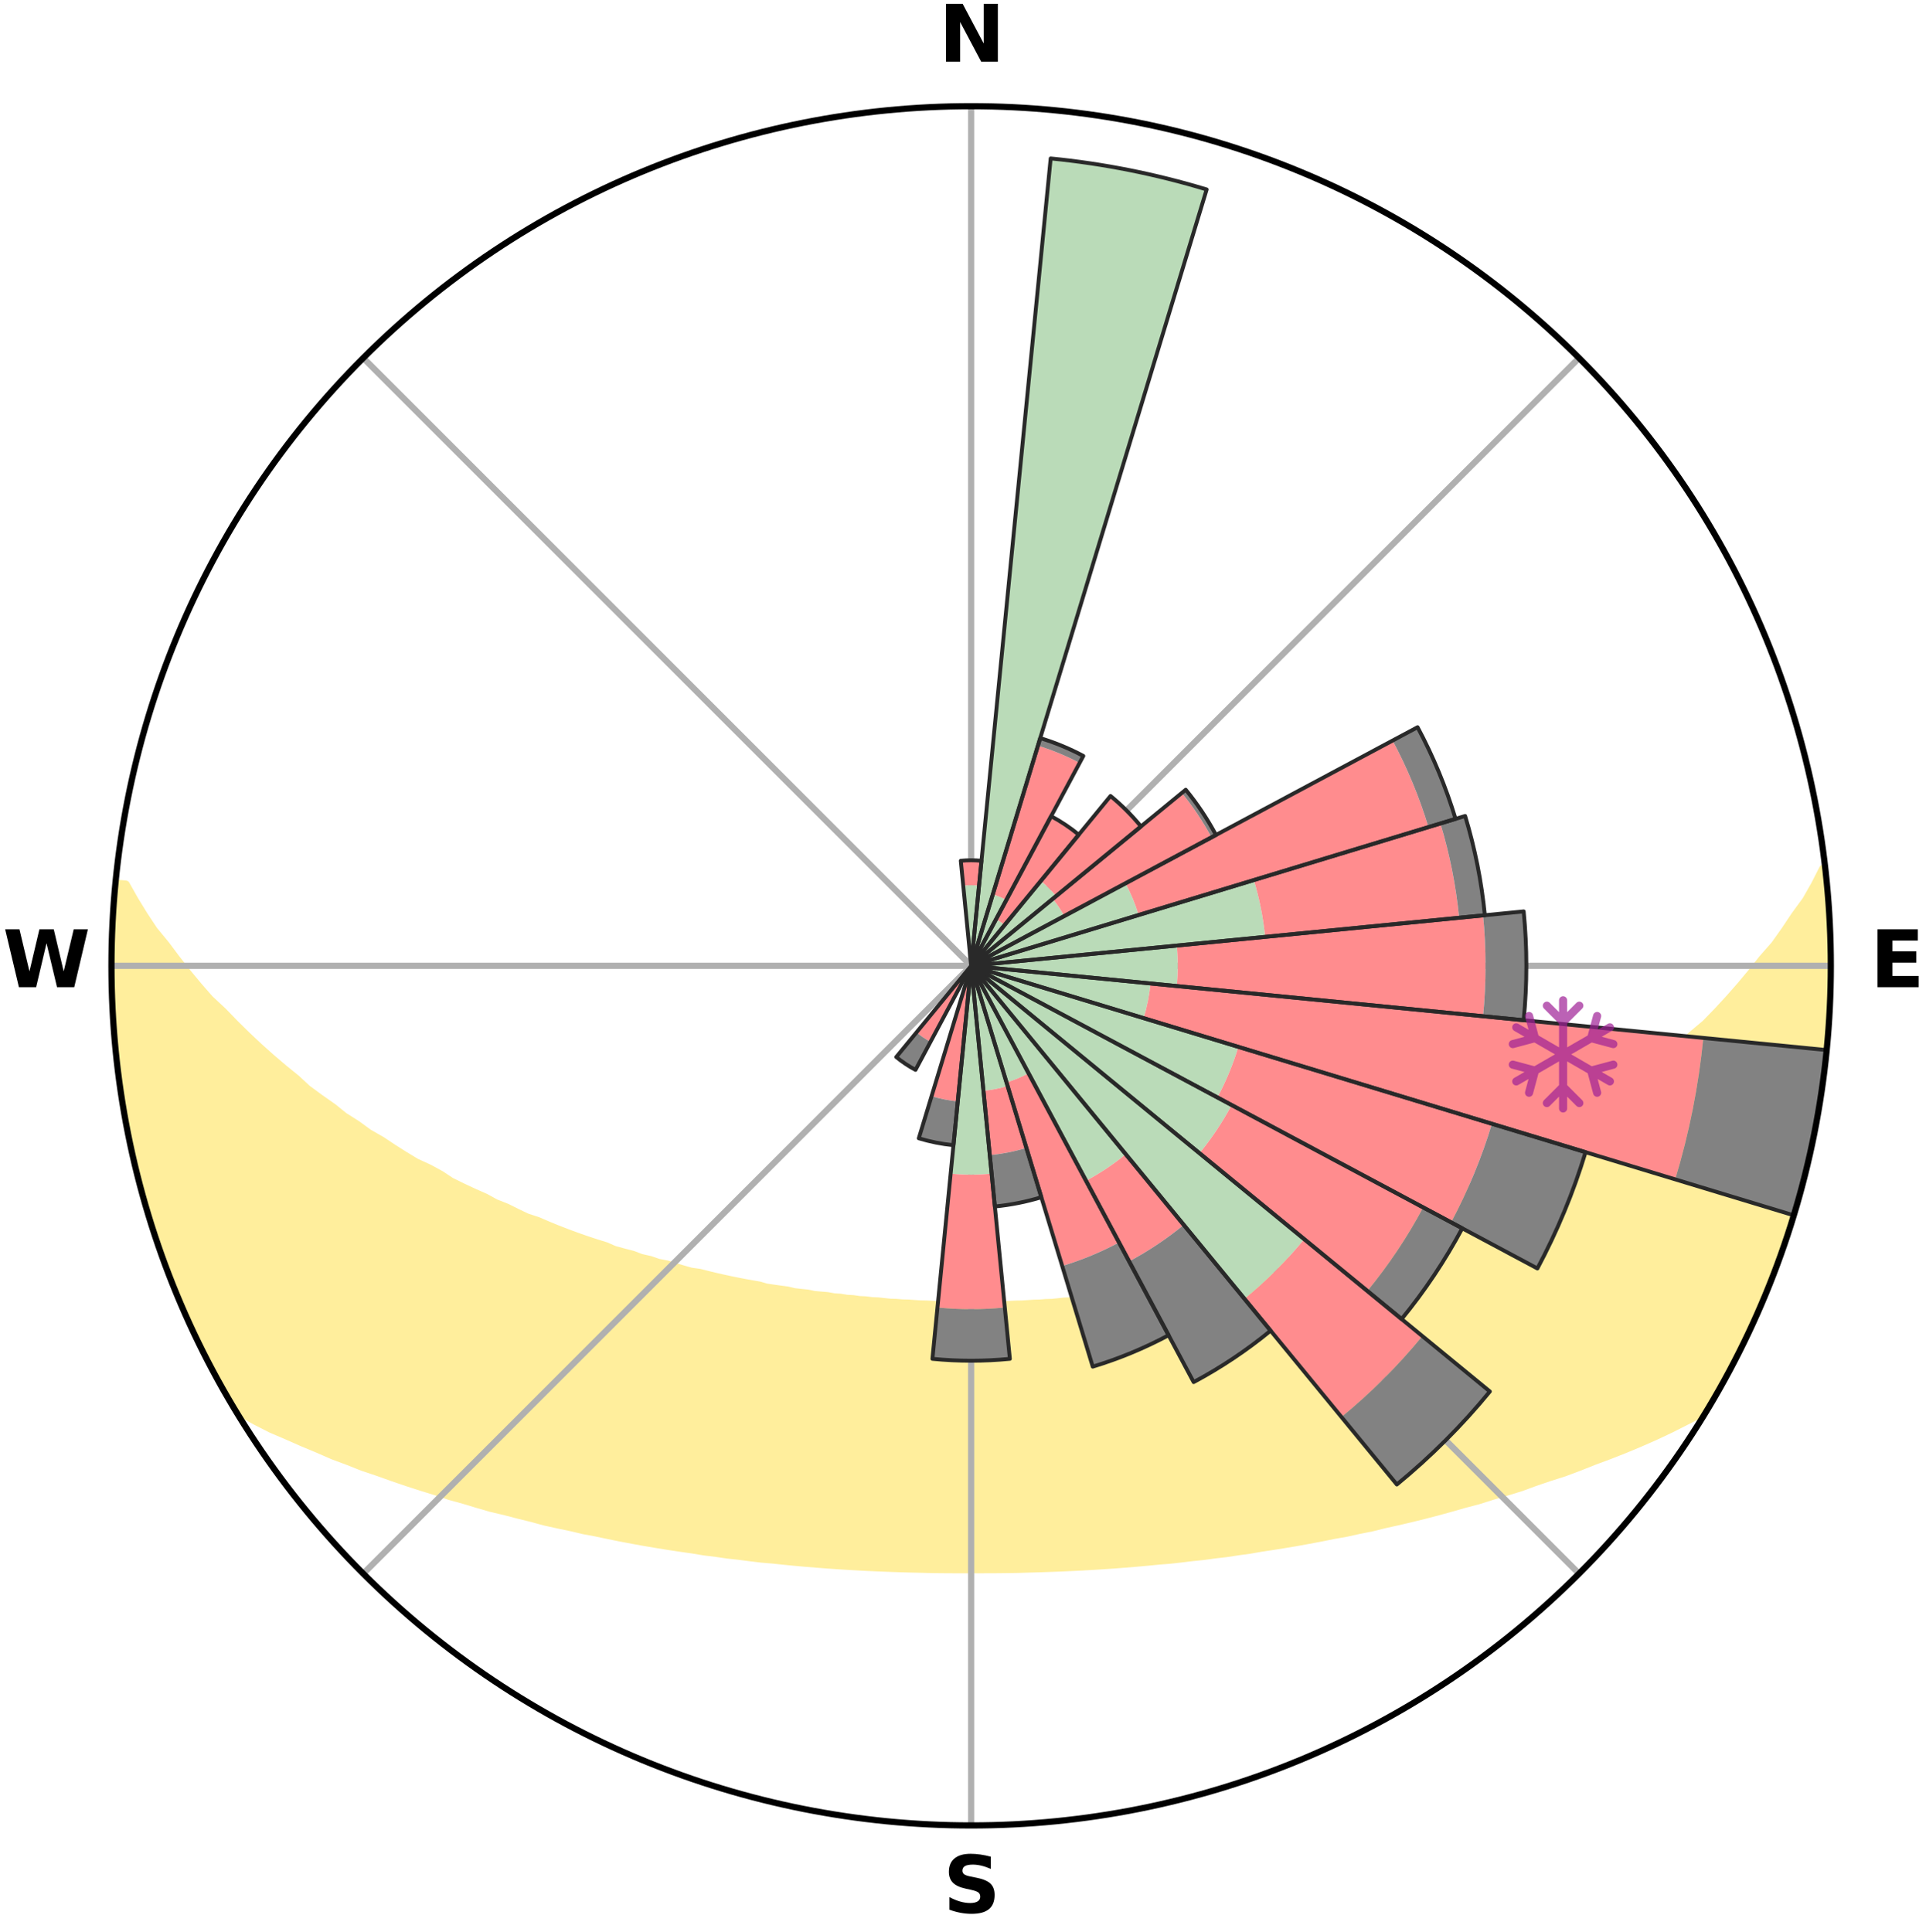 <?xml version="1.0" encoding="utf-8" standalone="no"?>
<!DOCTYPE svg PUBLIC "-//W3C//DTD SVG 1.1//EN"
  "http://www.w3.org/Graphics/SVG/1.1/DTD/svg11.dtd">
<svg xmlns:xlink="http://www.w3.org/1999/xlink" width="248.41pt" height="249.158pt" viewBox="0 0 248.41 249.158" xmlns="http://www.w3.org/2000/svg" version="1.1">
 <title>Ski Rose for 雫石スキー場, Shizukuishi Ski Resort</title>
 <defs>
  <style type="text/css">*{stroke-linejoin: round; stroke-linecap: butt}</style>
 </defs>
 <g id="figure_1">
  <g id="patch_1">
   <path d="M 0 249.158 
L 248.41 249.158 
L 248.41 0 
L 0 0 
z
" style="fill: #ffffff"/>
  </g>
  <g id="axes_1">
   <g id="patch_2">
    <path d="M 236.135 124.579 
C 236.135 110.018 233.267 95.599 227.695 82.147 
C 222.122 68.695 213.955 56.471 203.659 46.175 
C 193.363 35.879 181.139 27.711 167.687 22.139 
C 154.235 16.567 139.815 13.699 125.255 13.699 
C 110.694 13.699 96.275 16.567 82.823 22.139 
C 69.371 27.711 57.147 35.879 46.851 46.175 
C 36.555 56.471 28.387 68.695 22.815 82.147 
C 17.243 95.599 14.375 110.018 14.375 124.579 
C 14.375 139.14 17.243 153.559 22.815 167.011 
C 28.387 180.463 36.555 192.687 46.851 202.983 
C 57.147 213.279 69.371 221.447 82.823 227.019 
C 96.275 232.591 110.694 235.459 125.255 235.459 
C 139.815 235.459 154.235 232.591 167.687 227.019 
C 181.139 221.447 193.363 213.279 203.659 202.983 
C 213.955 192.687 222.122 180.463 227.695 167.011 
C 233.267 153.559 236.135 139.14 236.135 124.579 
M 125.255 124.579 
C 125.255 124.579 125.255 124.579 125.255 124.579 
C 125.255 124.579 125.255 124.579 125.255 124.579 
C 125.255 124.579 125.255 124.579 125.255 124.579 
C 125.255 124.579 125.255 124.579 125.255 124.579 
C 125.255 124.579 125.255 124.579 125.255 124.579 
C 125.255 124.579 125.255 124.579 125.255 124.579 
C 125.255 124.579 125.255 124.579 125.255 124.579 
C 125.255 124.579 125.255 124.579 125.255 124.579 
C 125.255 124.579 125.255 124.579 125.255 124.579 
C 125.255 124.579 125.255 124.579 125.255 124.579 
C 125.255 124.579 125.255 124.579 125.255 124.579 
C 125.255 124.579 125.255 124.579 125.255 124.579 
C 125.255 124.579 125.255 124.579 125.255 124.579 
C 125.255 124.579 125.255 124.579 125.255 124.579 
C 125.255 124.579 125.255 124.579 125.255 124.579 
C 125.255 124.579 125.255 124.579 125.255 124.579 
z
" style="fill: #ffffff"/>
   </g>
   <g id="PolyCollection_1">
    <defs>
     <path id="m48239f9e8e" d="M 235.318 -137.119 
L 235.119 -137.097 
L 234.085 -135.058 
L 232.947 -133.055 
L 231.505 -131.078 
L 230.227 -129.162 
L 228.902 -127.293 
L 227.302 -125.47 
L 225.898 -123.701 
L 224.461 -121.981 
L 222.992 -120.312 
L 221.496 -118.693 
L 219.973 -117.125 
L 218.192 -115.63 
L 216.624 -114.169 
L 215.036 -112.759 
L 213.429 -111.401 
L 212.036 -110.057 
L 210.398 -108.799 
L 208.746 -107.593 
L 207.084 -106.438 
L 205.637 -105.281 
L 203.957 -104.225 
L 202.491 -103.16 
L 200.799 -102.202 
L 199.32 -101.226 
L 197.837 -100.294 
L 196.349 -99.403 
L 194.86 -98.555 
L 193.369 -97.748 
L 191.879 -96.983 
L 190.39 -96.257 
L 188.905 -95.572 
L 187.617 -94.834 
L 186.138 -94.224 
L 184.667 -93.651 
L 183.386 -93.016 
L 182.108 -92.413 
L 180.658 -91.944 
L 179.391 -91.404 
L 178.129 -90.894 
L 177.203 -90.196 
L 176.137 -89.609 
L 174.89 -89.175 
L 173.652 -88.767 
L 172.571 -88.272 
L 171.348 -87.915 
L 170.135 -87.583 
L 168.934 -87.273 
L 167.877 -86.87 
L 166.696 -86.605 
L 165.653 -86.243 
L 164.615 -85.9 
L 163.466 -85.695 
L 162.444 -85.39 
L 161.429 -85.102 
L 160.42 -84.832 
L 159.32 -84.694 
L 158.33 -84.455 
L 157.349 -84.231 
L 156.376 -84.022 
L 155.411 -83.826 
L 154.455 -83.643 
L 153.507 -83.472 
L 152.568 -83.313 
L 151.707 -83.058 
L 150.782 -82.922 
L 149.867 -82.796 
L 148.961 -82.679 
L 148.117 -82.472 
L 147.226 -82.373 
L 146.343 -82.282 
L 145.513 -82.106 
L 144.645 -82.031 
L 143.786 -81.96 
L 142.97 -81.812 
L 142.124 -81.754 
L 141.316 -81.623 
L 140.483 -81.575 
L 139.682 -81.46 
L 138.862 -81.421 
L 138.068 -81.321 
L 137.26 -81.289 
L 136.473 -81.202 
L 135.688 -81.123 
L 134.894 -81.101 
L 134.114 -81.034 
L 133.329 -81.016 
L 132.554 -80.961 
L 131.781 -80.912 
L 131.005 -80.9 
L 130.236 -80.861 
L 129.468 -80.829 
L 128.699 -80.821 
L 127.933 -80.798 
L 127.167 -80.782 
L 126.402 -80.777 
L 125.637 -80.77 
L 124.873 -80.77 
L 124.108 -80.779 
L 123.343 -80.785 
L 122.577 -80.803 
L 121.812 -80.827 
L 121.043 -80.837 
L 120.275 -80.871 
L 119.506 -80.911 
L 118.731 -80.925 
L 117.958 -80.975 
L 117.184 -81.032 
L 116.399 -81.052 
L 115.62 -81.12 
L 114.827 -81.144 
L 114.042 -81.224 
L 113.256 -81.312 
L 112.448 -81.346 
L 111.655 -81.447 
L 110.837 -81.488 
L 110.036 -81.604 
L 109.205 -81.653 
L 108.398 -81.785 
L 107.553 -81.844 
L 106.738 -81.993 
L 105.88 -82.065 
L 105.013 -82.142 
L 104.185 -82.319 
L 103.304 -82.411 
L 102.414 -82.511 
L 101.571 -82.718 
L 100.667 -82.837 
L 99.753 -82.964 
L 98.83 -83.1 
L 97.969 -83.355 
L 97.032 -83.515 
L 96.087 -83.687 
L 95.132 -83.87 
L 94.169 -84.067 
L 93.197 -84.277 
L 92.217 -84.501 
L 91.23 -84.741 
L 90.234 -84.996 
L 89.125 -85.15 
L 88.111 -85.437 
L 87.09 -85.743 
L 86.064 -86.066 
L 84.908 -86.291 
L 83.866 -86.653 
L 82.687 -86.918 
L 81.632 -87.321 
L 80.433 -87.631 
L 79.222 -87.963 
L 78.149 -88.434 
L 76.922 -88.815 
L 75.686 -89.222 
L 74.441 -89.656 
L 73.188 -90.117 
L 71.929 -90.607 
L 70.663 -91.125 
L 69.393 -91.674 
L 67.94 -92.152 
L 66.658 -92.764 
L 65.375 -93.407 
L 63.901 -93.989 
L 62.612 -94.7 
L 61.13 -95.356 
L 59.643 -96.05 
L 58.153 -96.784 
L 56.865 -97.64 
L 55.376 -98.452 
L 53.678 -99.232 
L 52.19 -100.132 
L 50.705 -101.074 
L 49.226 -102.058 
L 47.535 -103.025 
L 46.068 -104.1 
L 44.389 -105.165 
L 42.941 -106.331 
L 41.28 -107.494 
L 39.63 -108.709 
L 38.221 -110.015 
L 36.6 -111.329 
L 34.995 -112.696 
L 33.408 -114.114 
L 31.842 -115.584 
L 30.297 -117.106 
L 28.777 -118.678 
L 27.049 -120.291 
L 25.584 -121.969 
L 24.149 -123.697 
L 22.749 -125.474 
L 21.386 -127.299 
L 19.836 -129.182 
L 18.567 -131.104 
L 17.36 -133.071 
L 16.232 -135.077 
L 15.008 -135.195 
L 15.008 -135.195 
L 14.837 -133.269 
L 14.698 -131.341 
L 14.593 -129.411 
L 14.519 -127.479 
L 14.478 -125.546 
L 14.469 -123.612 
L 14.492 -121.679 
L 14.546 -119.745 
L 14.63 -117.813 
L 14.746 -115.882 
L 14.891 -113.952 
L 15.263 -112.047 
L 15.467 -110.125 
L 15.701 -108.206 
L 15.965 -106.29 
L 16.258 -104.378 
L 16.605 -102.474 
L 17.124 -100.607 
L 17.506 -98.711 
L 17.918 -96.82 
L 18.545 -94.986 
L 18.984 -93.1 
L 19.518 -91.24 
L 20.196 -89.427 
L 20.757 -87.574 
L 21.489 -85.783 
L 22.112 -83.95 
L 22.903 -82.184 
L 23.591 -80.375 
L 24.419 -78.625 
L 25.18 -76.846 
L 26.074 -75.129 
L 26.905 -73.381 
L 27.82 -71.676 
L 28.758 -69.984 
L 29.719 -68.304 
L 31.102 -66.882 
L 33.022 -65.82 
L 34.979 -64.827 
L 37.034 -63.946 
L 39.021 -63.069 
L 41.009 -62.241 
L 42.923 -61.404 
L 44.904 -60.665 
L 46.804 -59.909 
L 48.767 -59.253 
L 50.654 -58.578 
L 52.527 -57.937 
L 54.393 -57.334 
L 56.244 -56.762 
L 58.025 -56.166 
L 59.855 -55.662 
L 61.615 -55.128 
L 63.364 -54.624 
L 65.15 -54.205 
L 66.873 -53.756 
L 68.584 -53.334 
L 70.239 -52.881 
L 71.926 -52.509 
L 73.598 -52.159 
L 75.218 -51.774 
L 76.864 -51.468 
L 78.463 -51.13 
L 80.048 -50.809 
L 81.625 -50.511 
L 83.189 -50.227 
L 84.743 -49.966 
L 86.284 -49.717 
L 87.816 -49.489 
L 89.335 -49.271 
L 90.823 -49.025 
L 92.323 -48.841 
L 93.794 -48.625 
L 95.272 -48.463 
L 96.726 -48.275 
L 98.172 -48.1 
L 99.624 -47.977 
L 101.055 -47.826 
L 102.478 -47.687 
L 103.895 -47.559 
L 105.306 -47.443 
L 106.71 -47.336 
L 108.109 -47.24 
L 109.502 -47.153 
L 110.89 -47.075 
L 112.273 -47.005 
L 113.652 -46.945 
L 115.027 -46.892 
L 116.398 -46.847 
L 117.766 -46.809 
L 119.132 -46.779 
L 120.494 -46.746 
L 121.856 -46.732 
L 123.216 -46.725 
L 124.575 -46.725 
L 125.934 -46.726 
L 127.293 -46.727 
L 128.654 -46.734 
L 130.015 -46.749 
L 131.379 -46.77 
L 132.743 -46.813 
L 134.111 -46.851 
L 135.482 -46.897 
L 136.857 -46.95 
L 138.235 -47.012 
L 139.618 -47.081 
L 141.006 -47.16 
L 142.399 -47.248 
L 143.797 -47.345 
L 145.201 -47.452 
L 146.612 -47.569 
L 148.028 -47.697 
L 149.452 -47.837 
L 150.895 -47.95 
L 152.333 -48.112 
L 153.779 -48.287 
L 155.248 -48.436 
L 156.711 -48.638 
L 158.201 -48.809 
L 159.68 -49.039 
L 161.189 -49.241 
L 162.686 -49.503 
L 164.217 -49.733 
L 165.758 -49.981 
L 167.312 -50.244 
L 168.875 -50.527 
L 170.451 -50.826 
L 172.036 -51.147 
L 173.67 -51.432 
L 175.28 -51.792 
L 176.94 -52.119 
L 178.571 -52.526 
L 180.257 -52.899 
L 181.956 -53.295 
L 183.669 -53.717 
L 185.393 -54.166 
L 187.13 -54.642 
L 188.878 -55.146 
L 190.694 -55.62 
L 192.466 -56.185 
L 194.306 -56.723 
L 196.161 -57.292 
L 197.962 -57.955 
L 199.836 -58.595 
L 201.788 -59.214 
L 203.683 -59.928 
L 205.584 -60.682 
L 207.564 -61.421 
L 209.551 -62.203 
L 211.54 -63.032 
L 213.528 -63.91 
L 215.507 -64.843 
L 217.465 -65.835 
L 219.46 -66.85 
L 220.788 -68.306 
L 221.755 -69.982 
L 222.665 -71.69 
L 223.593 -73.388 
L 224.443 -75.125 
L 225.273 -76.873 
L 226.105 -78.619 
L 226.921 -80.373 
L 227.566 -82.2 
L 228.305 -83.987 
L 228.998 -85.791 
L 229.633 -87.617 
L 230.402 -89.397 
L 230.943 -91.256 
L 231.529 -93.099 
L 232.012 -94.973 
L 232.586 -96.821 
L 233.047 -98.7 
L 233.411 -100.601 
L 233.85 -102.485 
L 234.246 -104.379 
L 234.599 -106.281 
L 234.909 -108.191 
L 235.176 -110.108 
L 235.402 -112.029 
L 235.588 -113.955 
L 235.733 -115.884 
L 235.921 -117.81 
L 235.986 -119.744 
L 236.014 -121.679 
L 236.127 -123.611 
L 236.084 -125.546 
L 236.083 -127.481 
L 235.971 -129.413 
L 235.825 -131.342 
L 235.768 -133.277 
L 235.558 -135.2 
L 235.318 -137.119 
z
" style="stroke: #ffee9c"/>
    </defs>
    <g clip-path="url(#p435fdeb279)">
     <use xlink:href="#m48239f9e8e" x="0" y="249.158" style="fill: #ffee9c; stroke: #ffee9c"/>
    </g>
   </g>
   <g id="matplotlib.axis_1">
    <g id="xtick_1">
     <g id="line2d_1">
      <path d="M 125.255 124.579 
L 125.255 13.699 
" clip-path="url(#p435fdeb279)" style="fill: none; stroke: #b0b0b0; stroke-width: 0.8; stroke-linecap: square"/>
     </g>
     <g id="text_1">
      <!-- N -->
      <g transform="translate(121.07 7.958) scale(0.1 -0.1)">
       <defs>
        <path id="DejaVuSans-Bold-4e" d="M 588 4666 
L 1931 4666 
L 3628 1466 
L 3628 4666 
L 4769 4666 
L 4769 0 
L 3425 0 
L 1728 3200 
L 1728 0 
L 588 0 
L 588 4666 
z
" transform="scale(0.016)"/>
       </defs>
       <use xlink:href="#DejaVuSans-Bold-4e"/>
      </g>
     </g>
    </g>
    <g id="xtick_2">
     <g id="line2d_2">
      <path d="M 125.255 124.579 
L 203.659 46.175 
" clip-path="url(#p435fdeb279)" style="fill: none; stroke: #b0b0b0; stroke-width: 0.8; stroke-linecap: square"/>
     </g>
    </g>
    <g id="xtick_3">
     <g id="line2d_3">
      <path d="M 125.255 124.579 
L 236.135 124.579 
" clip-path="url(#p435fdeb279)" style="fill: none; stroke: #b0b0b0; stroke-width: 0.8; stroke-linecap: square"/>
     </g>
     <g id="text_2">
      <!-- E -->
      <g transform="translate(241.219 127.338) scale(0.1 -0.1)">
       <defs>
        <path id="DejaVuSans-Bold-45" d="M 588 4666 
L 3834 4666 
L 3834 3756 
L 1791 3756 
L 1791 2888 
L 3713 2888 
L 3713 1978 
L 1791 1978 
L 1791 909 
L 3903 909 
L 3903 0 
L 588 0 
L 588 4666 
z
" transform="scale(0.016)"/>
       </defs>
       <use xlink:href="#DejaVuSans-Bold-45"/>
      </g>
     </g>
    </g>
    <g id="xtick_4">
     <g id="line2d_4">
      <path d="M 125.255 124.579 
L 203.659 202.983 
" clip-path="url(#p435fdeb279)" style="fill: none; stroke: #b0b0b0; stroke-width: 0.8; stroke-linecap: square"/>
     </g>
    </g>
    <g id="xtick_5">
     <g id="line2d_5">
      <path d="M 125.255 124.579 
L 125.255 235.459 
" clip-path="url(#p435fdeb279)" style="fill: none; stroke: #b0b0b0; stroke-width: 0.8; stroke-linecap: square"/>
     </g>
     <g id="text_3">
      <!-- S -->
      <g transform="translate(121.654 246.718) scale(0.1 -0.1)">
       <defs>
        <path id="DejaVuSans-Bold-53" d="M 3834 4519 
L 3834 3531 
Q 3450 3703 3084 3790 
Q 2719 3878 2394 3878 
Q 1963 3878 1756 3759 
Q 1550 3641 1550 3391 
Q 1550 3203 1689 3098 
Q 1828 2994 2194 2919 
L 2706 2816 
Q 3484 2659 3812 2340 
Q 4141 2022 4141 1434 
Q 4141 663 3683 286 
Q 3225 -91 2284 -91 
Q 1841 -91 1394 -6 
Q 947 78 500 244 
L 500 1259 
Q 947 1022 1364 901 
Q 1781 781 2169 781 
Q 2563 781 2772 912 
Q 2981 1044 2981 1288 
Q 2981 1506 2839 1625 
Q 2697 1744 2272 1838 
L 1806 1941 
Q 1106 2091 782 2419 
Q 459 2747 459 3303 
Q 459 4000 909 4375 
Q 1359 4750 2203 4750 
Q 2588 4750 2994 4692 
Q 3400 4634 3834 4519 
z
" transform="scale(0.016)"/>
       </defs>
       <use xlink:href="#DejaVuSans-Bold-53"/>
      </g>
     </g>
    </g>
    <g id="xtick_6">
     <g id="line2d_6">
      <path d="M 125.255 124.579 
L 46.851 202.983 
" clip-path="url(#p435fdeb279)" style="fill: none; stroke: #b0b0b0; stroke-width: 0.8; stroke-linecap: square"/>
     </g>
    </g>
    <g id="xtick_7">
     <g id="line2d_7">
      <path d="M 125.255 124.579 
L 14.375 124.579 
" clip-path="url(#p435fdeb279)" style="fill: none; stroke: #b0b0b0; stroke-width: 0.8; stroke-linecap: square"/>
     </g>
     <g id="text_4">
      <!-- W -->
      <g transform="translate(0.36 127.338) scale(0.1 -0.1)">
       <defs>
        <path id="DejaVuSans-Bold-57" d="M 191 4666 
L 1344 4666 
L 2150 1275 
L 2950 4666 
L 4109 4666 
L 4909 1275 
L 5716 4666 
L 6859 4666 
L 5759 0 
L 4372 0 
L 3525 3547 
L 2688 0 
L 1300 0 
L 191 4666 
z
" transform="scale(0.016)"/>
       </defs>
       <use xlink:href="#DejaVuSans-Bold-57"/>
      </g>
     </g>
    </g>
    <g id="xtick_8">
     <g id="line2d_8">
      <path d="M 125.255 124.579 
L 46.851 46.175 
" clip-path="url(#p435fdeb279)" style="fill: none; stroke: #b0b0b0; stroke-width: 0.8; stroke-linecap: square"/>
     </g>
    </g>
   </g>
   <g id="matplotlib.axis_2"/>
   <g id="patch_3">
    <path d="M 125.255 124.579 
C 125.255 124.579 125.255 124.579 125.255 124.579 
C 125.255 124.579 125.255 124.579 125.255 124.579 
L 125.255 124.579 
C 125.255 124.579 125.255 124.579 125.255 124.579 
C 125.255 124.579 125.255 124.579 125.255 124.579 
z
" clip-path="url(#p435fdeb279)" style="fill: #d9d9d9"/>
   </g>
   <g id="patch_4">
    <path d="M 125.255 124.579 
C 125.255 124.579 125.255 124.579 125.255 124.579 
C 125.255 124.579 125.255 124.579 125.255 124.579 
L 125.255 124.579 
C 125.255 124.579 125.255 124.579 125.255 124.579 
C 125.255 124.579 125.255 124.579 125.255 124.579 
z
" clip-path="url(#p435fdeb279)" style="fill: #d9d9d9"/>
   </g>
   <g id="patch_5">
    <path d="M 125.255 124.579 
C 125.255 124.579 125.255 124.579 125.255 124.579 
C 125.255 124.579 125.255 124.579 125.255 124.579 
L 125.255 124.579 
C 125.255 124.579 125.255 124.579 125.255 124.579 
C 125.255 124.579 125.255 124.579 125.255 124.579 
z
" clip-path="url(#p435fdeb279)" style="fill: #d9d9d9"/>
   </g>
   <g id="patch_6">
    <path d="M 125.255 124.579 
C 125.255 124.579 125.255 124.579 125.255 124.579 
C 125.255 124.579 125.255 124.579 125.255 124.579 
L 125.255 124.579 
C 125.255 124.579 125.255 124.579 125.255 124.579 
C 125.255 124.579 125.255 124.579 125.255 124.579 
z
" clip-path="url(#p435fdeb279)" style="fill: #d9d9d9"/>
   </g>
   <g id="patch_7">
    <path d="M 125.255 124.579 
C 125.255 124.579 125.255 124.579 125.255 124.579 
C 125.255 124.579 125.255 124.579 125.255 124.579 
L 125.255 124.579 
C 125.255 124.579 125.255 124.579 125.255 124.579 
C 125.255 124.579 125.255 124.579 125.255 124.579 
z
" clip-path="url(#p435fdeb279)" style="fill: #d9d9d9"/>
   </g>
   <g id="patch_8">
    <path d="M 125.255 124.579 
C 125.255 124.579 125.255 124.579 125.255 124.579 
C 125.255 124.579 125.255 124.579 125.255 124.579 
L 125.255 124.579 
C 125.255 124.579 125.255 124.579 125.255 124.579 
C 125.255 124.579 125.255 124.579 125.255 124.579 
z
" clip-path="url(#p435fdeb279)" style="fill: #d9d9d9"/>
   </g>
   <g id="patch_9">
    <path d="M 125.255 124.579 
C 125.255 124.579 125.255 124.579 125.255 124.579 
C 125.255 124.579 125.255 124.579 125.255 124.579 
L 125.255 124.579 
C 125.255 124.579 125.255 124.579 125.255 124.579 
C 125.255 124.579 125.255 124.579 125.255 124.579 
z
" clip-path="url(#p435fdeb279)" style="fill: #d9d9d9"/>
   </g>
   <g id="patch_10">
    <path d="M 125.255 124.579 
C 125.255 124.579 125.255 124.579 125.255 124.579 
C 125.255 124.579 125.255 124.579 125.255 124.579 
L 125.255 124.579 
C 125.255 124.579 125.255 124.579 125.255 124.579 
C 125.255 124.579 125.255 124.579 125.255 124.579 
z
" clip-path="url(#p435fdeb279)" style="fill: #d9d9d9"/>
   </g>
   <g id="patch_11">
    <path d="M 125.255 124.579 
C 125.255 124.579 125.255 124.579 125.255 124.579 
C 125.255 124.579 125.255 124.579 125.255 124.579 
L 125.255 124.579 
C 125.255 124.579 125.255 124.579 125.255 124.579 
C 125.255 124.579 125.255 124.579 125.255 124.579 
z
" clip-path="url(#p435fdeb279)" style="fill: #d9d9d9"/>
   </g>
   <g id="patch_12">
    <path d="M 125.255 124.579 
C 125.255 124.579 125.255 124.579 125.255 124.579 
C 125.255 124.579 125.255 124.579 125.255 124.579 
L 125.255 124.579 
C 125.255 124.579 125.255 124.579 125.255 124.579 
C 125.255 124.579 125.255 124.579 125.255 124.579 
z
" clip-path="url(#p435fdeb279)" style="fill: #d9d9d9"/>
   </g>
   <g id="patch_13">
    <path d="M 125.255 124.579 
C 125.255 124.579 125.255 124.579 125.255 124.579 
C 125.255 124.579 125.255 124.579 125.255 124.579 
L 125.255 124.579 
C 125.255 124.579 125.255 124.579 125.255 124.579 
C 125.255 124.579 125.255 124.579 125.255 124.579 
z
" clip-path="url(#p435fdeb279)" style="fill: #d9d9d9"/>
   </g>
   <g id="patch_14">
    <path d="M 125.255 124.579 
C 125.255 124.579 125.255 124.579 125.255 124.579 
C 125.255 124.579 125.255 124.579 125.255 124.579 
L 125.255 124.579 
C 125.255 124.579 125.255 124.579 125.255 124.579 
C 125.255 124.579 125.255 124.579 125.255 124.579 
z
" clip-path="url(#p435fdeb279)" style="fill: #d9d9d9"/>
   </g>
   <g id="patch_15">
    <path d="M 125.255 124.579 
C 125.255 124.579 125.255 124.579 125.255 124.579 
C 125.255 124.579 125.255 124.579 125.255 124.579 
L 125.255 124.579 
C 125.255 124.579 125.255 124.579 125.255 124.579 
C 125.255 124.579 125.255 124.579 125.255 124.579 
z
" clip-path="url(#p435fdeb279)" style="fill: #d9d9d9"/>
   </g>
   <g id="patch_16">
    <path d="M 125.255 124.579 
C 125.255 124.579 125.255 124.579 125.255 124.579 
C 125.255 124.579 125.255 124.579 125.255 124.579 
L 125.255 124.579 
C 125.255 124.579 125.255 124.579 125.255 124.579 
C 125.255 124.579 125.255 124.579 125.255 124.579 
z
" clip-path="url(#p435fdeb279)" style="fill: #d9d9d9"/>
   </g>
   <g id="patch_17">
    <path d="M 125.255 124.579 
C 125.255 124.579 125.255 124.579 125.255 124.579 
C 125.255 124.579 125.255 124.579 125.255 124.579 
L 125.255 124.579 
C 125.255 124.579 125.255 124.579 125.255 124.579 
C 125.255 124.579 125.255 124.579 125.255 124.579 
z
" clip-path="url(#p435fdeb279)" style="fill: #d9d9d9"/>
   </g>
   <g id="patch_18">
    <path d="M 125.255 124.579 
C 125.255 124.579 125.255 124.579 125.255 124.579 
C 125.255 124.579 125.255 124.579 125.255 124.579 
L 125.255 124.579 
C 125.255 124.579 125.255 124.579 125.255 124.579 
C 125.255 124.579 125.255 124.579 125.255 124.579 
z
" clip-path="url(#p435fdeb279)" style="fill: #d9d9d9"/>
   </g>
   <g id="patch_19">
    <path d="M 125.255 124.579 
C 125.255 124.579 125.255 124.579 125.255 124.579 
C 125.255 124.579 125.255 124.579 125.255 124.579 
L 125.255 124.579 
C 125.255 124.579 125.255 124.579 125.255 124.579 
C 125.255 124.579 125.255 124.579 125.255 124.579 
z
" clip-path="url(#p435fdeb279)" style="fill: #d9d9d9"/>
   </g>
   <g id="patch_20">
    <path d="M 125.255 124.579 
C 125.255 124.579 125.255 124.579 125.255 124.579 
C 125.255 124.579 125.255 124.579 125.255 124.579 
L 125.255 124.579 
C 125.255 124.579 125.255 124.579 125.255 124.579 
C 125.255 124.579 125.255 124.579 125.255 124.579 
z
" clip-path="url(#p435fdeb279)" style="fill: #d9d9d9"/>
   </g>
   <g id="patch_21">
    <path d="M 125.255 124.579 
C 125.255 124.579 125.255 124.579 125.255 124.579 
C 125.255 124.579 125.255 124.579 125.255 124.579 
L 125.255 124.579 
C 125.255 124.579 125.255 124.579 125.255 124.579 
C 125.255 124.579 125.255 124.579 125.255 124.579 
z
" clip-path="url(#p435fdeb279)" style="fill: #d9d9d9"/>
   </g>
   <g id="patch_22">
    <path d="M 125.255 124.579 
C 125.255 124.579 125.255 124.579 125.255 124.579 
C 125.255 124.579 125.255 124.579 125.255 124.579 
L 125.255 124.579 
C 125.255 124.579 125.255 124.579 125.255 124.579 
C 125.255 124.579 125.255 124.579 125.255 124.579 
z
" clip-path="url(#p435fdeb279)" style="fill: #d9d9d9"/>
   </g>
   <g id="patch_23">
    <path d="M 125.255 124.579 
C 125.255 124.579 125.255 124.579 125.255 124.579 
C 125.255 124.579 125.255 124.579 125.255 124.579 
L 125.255 124.579 
C 125.255 124.579 125.255 124.579 125.255 124.579 
C 125.255 124.579 125.255 124.579 125.255 124.579 
z
" clip-path="url(#p435fdeb279)" style="fill: #d9d9d9"/>
   </g>
   <g id="patch_24">
    <path d="M 125.255 124.579 
C 125.255 124.579 125.255 124.579 125.255 124.579 
C 125.255 124.579 125.255 124.579 125.255 124.579 
L 125.255 124.579 
C 125.255 124.579 125.255 124.579 125.255 124.579 
C 125.255 124.579 125.255 124.579 125.255 124.579 
z
" clip-path="url(#p435fdeb279)" style="fill: #d9d9d9"/>
   </g>
   <g id="patch_25">
    <path d="M 125.255 124.579 
C 125.255 124.579 125.255 124.579 125.255 124.579 
C 125.255 124.579 125.255 124.579 125.255 124.579 
L 125.255 124.579 
C 125.255 124.579 125.255 124.579 125.255 124.579 
C 125.255 124.579 125.255 124.579 125.255 124.579 
z
" clip-path="url(#p435fdeb279)" style="fill: #d9d9d9"/>
   </g>
   <g id="patch_26">
    <path d="M 125.255 124.579 
C 125.255 124.579 125.255 124.579 125.255 124.579 
C 125.255 124.579 125.255 124.579 125.255 124.579 
L 125.255 124.579 
C 125.255 124.579 125.255 124.579 125.255 124.579 
C 125.255 124.579 125.255 124.579 125.255 124.579 
z
" clip-path="url(#p435fdeb279)" style="fill: #d9d9d9"/>
   </g>
   <g id="patch_27">
    <path d="M 125.255 124.579 
C 125.255 124.579 125.255 124.579 125.255 124.579 
C 125.255 124.579 125.255 124.579 125.255 124.579 
L 125.255 124.579 
C 125.255 124.579 125.255 124.579 125.255 124.579 
C 125.255 124.579 125.255 124.579 125.255 124.579 
z
" clip-path="url(#p435fdeb279)" style="fill: #d9d9d9"/>
   </g>
   <g id="patch_28">
    <path d="M 125.255 124.579 
C 125.255 124.579 125.255 124.579 125.255 124.579 
C 125.255 124.579 125.255 124.579 125.255 124.579 
L 125.255 124.579 
C 125.255 124.579 125.255 124.579 125.255 124.579 
C 125.255 124.579 125.255 124.579 125.255 124.579 
z
" clip-path="url(#p435fdeb279)" style="fill: #d9d9d9"/>
   </g>
   <g id="patch_29">
    <path d="M 125.255 124.579 
C 125.255 124.579 125.255 124.579 125.255 124.579 
C 125.255 124.579 125.255 124.579 125.255 124.579 
L 125.255 124.579 
C 125.255 124.579 125.255 124.579 125.255 124.579 
C 125.255 124.579 125.255 124.579 125.255 124.579 
z
" clip-path="url(#p435fdeb279)" style="fill: #d9d9d9"/>
   </g>
   <g id="patch_30">
    <path d="M 125.255 124.579 
C 125.255 124.579 125.255 124.579 125.255 124.579 
C 125.255 124.579 125.255 124.579 125.255 124.579 
L 125.255 124.579 
C 125.255 124.579 125.255 124.579 125.255 124.579 
C 125.255 124.579 125.255 124.579 125.255 124.579 
z
" clip-path="url(#p435fdeb279)" style="fill: #d9d9d9"/>
   </g>
   <g id="patch_31">
    <path d="M 125.255 124.579 
C 125.255 124.579 125.255 124.579 125.255 124.579 
C 125.255 124.579 125.255 124.579 125.255 124.579 
L 125.255 124.579 
C 125.255 124.579 125.255 124.579 125.255 124.579 
C 125.255 124.579 125.255 124.579 125.255 124.579 
z
" clip-path="url(#p435fdeb279)" style="fill: #d9d9d9"/>
   </g>
   <g id="patch_32">
    <path d="M 125.255 124.579 
C 125.255 124.579 125.255 124.579 125.255 124.579 
C 125.255 124.579 125.255 124.579 125.255 124.579 
L 125.255 124.579 
C 125.255 124.579 125.255 124.579 125.255 124.579 
C 125.255 124.579 125.255 124.579 125.255 124.579 
z
" clip-path="url(#p435fdeb279)" style="fill: #d9d9d9"/>
   </g>
   <g id="patch_33">
    <path d="M 125.255 124.579 
C 125.255 124.579 125.255 124.579 125.255 124.579 
C 125.255 124.579 125.255 124.579 125.255 124.579 
L 125.255 124.579 
C 125.255 124.579 125.255 124.579 125.255 124.579 
C 125.255 124.579 125.255 124.579 125.255 124.579 
z
" clip-path="url(#p435fdeb279)" style="fill: #d9d9d9"/>
   </g>
   <g id="patch_34">
    <path d="M 125.255 124.579 
C 125.255 124.579 125.255 124.579 125.255 124.579 
C 125.255 124.579 125.255 124.579 125.255 124.579 
L 125.255 124.579 
C 125.255 124.579 125.255 124.579 125.255 124.579 
C 125.255 124.579 125.255 124.579 125.255 124.579 
z
" clip-path="url(#p435fdeb279)" style="fill: #d9d9d9"/>
   </g>
   <g id="patch_35">
    <path d="M 125.255 124.579 
C 125.255 124.579 125.255 124.579 125.255 124.579 
C 125.255 124.579 125.255 124.579 125.255 124.579 
L 126.274 114.231 
C 125.935 114.198 125.595 114.181 125.255 114.181 
C 124.915 114.181 124.574 114.198 124.236 114.231 
z
" clip-path="url(#p435fdeb279)" style="fill: #badbb8"/>
   </g>
   <g id="patch_36">
    <path d="M 125.255 124.579 
C 125.255 124.579 125.255 124.579 125.255 124.579 
C 125.255 124.579 125.255 124.579 125.255 124.579 
L 155.632 24.44 
C 152.354 23.445 149.03 22.613 145.67 21.944 
C 142.311 21.276 138.921 20.773 135.512 20.438 
z
" clip-path="url(#p435fdeb279)" style="fill: #badbb8"/>
   </g>
   <g id="patch_37">
    <path d="M 125.255 124.579 
C 125.255 124.579 125.255 124.579 125.255 124.579 
C 125.255 124.579 125.255 124.579 125.255 124.579 
L 129.793 116.089 
C 129.515 115.941 129.23 115.806 128.939 115.685 
C 128.648 115.565 128.351 115.458 128.049 115.367 
z
" clip-path="url(#p435fdeb279)" style="fill: #badbb8"/>
   </g>
   <g id="patch_38">
    <path d="M 125.255 124.579 
C 125.255 124.579 125.255 124.579 125.255 124.579 
C 125.255 124.579 125.255 124.579 125.255 124.579 
L 129.573 119.317 
C 129.401 119.176 129.222 119.043 129.037 118.919 
C 128.851 118.795 128.66 118.681 128.464 118.576 
z
" clip-path="url(#p435fdeb279)" style="fill: #badbb8"/>
   </g>
   <g id="patch_39">
    <path d="M 125.255 124.579 
C 125.255 124.579 125.255 124.579 125.255 124.579 
C 125.255 124.579 125.255 124.579 125.255 124.579 
L 136.208 115.59 
C 135.914 115.231 135.602 114.887 135.275 114.559 
C 134.947 114.231 134.603 113.92 134.244 113.626 
z
" clip-path="url(#p435fdeb279)" style="fill: #badbb8"/>
   </g>
   <g id="patch_40">
    <path d="M 125.255 124.579 
C 125.255 124.579 125.255 124.579 125.255 124.579 
C 125.255 124.579 125.255 124.579 125.255 124.579 
L 137.261 118.161 
C 137.051 117.768 136.822 117.386 136.575 117.016 
C 136.327 116.645 136.061 116.287 135.779 115.942 
z
" clip-path="url(#p435fdeb279)" style="fill: #badbb8"/>
   </g>
   <g id="patch_41">
    <path d="M 125.255 124.579 
C 125.255 124.579 125.255 124.579 125.255 124.579 
C 125.255 124.579 125.255 124.579 125.255 124.579 
L 146.859 118.025 
C 146.645 117.318 146.395 116.622 146.113 115.939 
C 145.83 115.257 145.514 114.588 145.165 113.937 
z
" clip-path="url(#p435fdeb279)" style="fill: #badbb8"/>
   </g>
   <g id="patch_42">
    <path d="M 125.255 124.579 
C 125.255 124.579 125.255 124.579 125.255 124.579 
C 125.255 124.579 125.255 124.579 125.255 124.579 
L 163.174 120.844 
C 163.052 119.603 162.869 118.369 162.626 117.146 
C 162.383 115.922 162.079 114.712 161.717 113.518 
z
" clip-path="url(#p435fdeb279)" style="fill: #badbb8"/>
   </g>
   <g id="patch_43">
    <path d="M 125.255 124.579 
C 125.255 124.579 125.255 124.579 125.255 124.579 
C 125.255 124.579 125.255 124.579 125.255 124.579 
L 151.781 127.192 
C 151.867 126.323 151.91 125.452 151.91 124.579 
C 151.91 123.707 151.867 122.835 151.781 121.966 
z
" clip-path="url(#p435fdeb279)" style="fill: #badbb8"/>
   </g>
   <g id="patch_44">
    <path d="M 125.255 124.579 
C 125.255 124.579 125.255 124.579 125.255 124.579 
C 125.255 124.579 125.255 124.579 125.255 124.579 
L 147.504 131.328 
C 147.725 130.6 147.91 129.861 148.059 129.115 
C 148.207 128.369 148.319 127.615 148.393 126.858 
z
" clip-path="url(#p435fdeb279)" style="fill: #badbb8"/>
   </g>
   <g id="patch_45">
    <path d="M 125.255 124.579 
C 125.255 124.579 125.255 124.579 125.255 124.579 
C 125.255 124.579 125.255 124.579 125.255 124.579 
L 157.021 141.558 
C 157.577 140.519 158.081 139.452 158.532 138.363 
C 158.984 137.274 159.381 136.163 159.723 135.035 
z
" clip-path="url(#p435fdeb279)" style="fill: #badbb8"/>
   </g>
   <g id="patch_46">
    <path d="M 125.255 124.579 
C 125.255 124.579 125.255 124.579 125.255 124.579 
C 125.255 124.579 125.255 124.579 125.255 124.579 
L 154.709 148.751 
C 155.5 147.787 156.244 146.785 156.936 145.748 
C 157.629 144.711 158.271 143.641 158.859 142.541 
z
" clip-path="url(#p435fdeb279)" style="fill: #badbb8"/>
   </g>
   <g id="patch_47">
    <path d="M 125.255 124.579 
C 125.255 124.579 125.255 124.579 125.255 124.579 
C 125.255 124.579 125.255 124.579 125.255 124.579 
L 160.514 167.542 
C 161.92 166.388 163.269 165.166 164.555 163.879 
C 165.842 162.593 167.064 161.244 168.218 159.838 
z
" clip-path="url(#p435fdeb279)" style="fill: #badbb8"/>
   </g>
   <g id="patch_48">
    <path d="M 125.255 124.579 
C 125.255 124.579 125.255 124.579 125.255 124.579 
C 125.255 124.579 125.255 124.579 125.255 124.579 
L 140.076 152.307 
C 140.983 151.822 141.866 151.292 142.722 150.721 
C 143.578 150.149 144.405 149.536 145.2 148.883 
z
" clip-path="url(#p435fdeb279)" style="fill: #badbb8"/>
   </g>
   <g id="patch_49">
    <path d="M 125.255 124.579 
C 125.255 124.579 125.255 124.579 125.255 124.579 
C 125.255 124.579 125.255 124.579 125.255 124.579 
L 129.818 139.622 
C 130.311 139.473 130.795 139.299 131.271 139.103 
C 131.746 138.906 132.211 138.686 132.665 138.443 
z
" clip-path="url(#p435fdeb279)" style="fill: #badbb8"/>
   </g>
   <g id="patch_50">
    <path d="M 125.255 124.579 
C 125.255 124.579 125.255 124.579 125.255 124.579 
C 125.255 124.579 125.255 124.579 125.255 124.579 
L 126.843 140.705 
C 127.371 140.653 127.896 140.575 128.416 140.472 
C 128.936 140.368 129.451 140.239 129.959 140.085 
z
" clip-path="url(#p435fdeb279)" style="fill: #badbb8"/>
   </g>
   <g id="patch_51">
    <path d="M 125.255 124.579 
C 125.255 124.579 125.255 124.579 125.255 124.579 
C 125.255 124.579 125.255 124.579 125.255 124.579 
L 122.614 151.392 
C 123.492 151.479 124.373 151.522 125.255 151.522 
C 126.137 151.522 127.018 151.479 127.896 151.392 
z
" clip-path="url(#p435fdeb279)" style="fill: #badbb8"/>
   </g>
   <g id="patch_52">
    <path d="M 125.255 124.579 
C 125.255 124.579 125.255 124.579 125.255 124.579 
C 125.255 124.579 125.255 124.579 125.255 124.579 
L 125.255 124.579 
C 125.255 124.579 125.255 124.579 125.255 124.579 
C 125.255 124.579 125.255 124.579 125.255 124.579 
z
" clip-path="url(#p435fdeb279)" style="fill: #badbb8"/>
   </g>
   <g id="patch_53">
    <path d="M 125.255 124.579 
C 125.255 124.579 125.255 124.579 125.255 124.579 
C 125.255 124.579 125.255 124.579 125.255 124.579 
L 125.255 124.579 
C 125.255 124.579 125.255 124.579 125.255 124.579 
C 125.255 124.579 125.255 124.579 125.255 124.579 
z
" clip-path="url(#p435fdeb279)" style="fill: #badbb8"/>
   </g>
   <g id="patch_54">
    <path d="M 125.255 124.579 
C 125.255 124.579 125.255 124.579 125.255 124.579 
C 125.255 124.579 125.255 124.579 125.255 124.579 
L 125.255 124.579 
C 125.255 124.579 125.255 124.579 125.255 124.579 
C 125.255 124.579 125.255 124.579 125.255 124.579 
z
" clip-path="url(#p435fdeb279)" style="fill: #badbb8"/>
   </g>
   <g id="patch_55">
    <path d="M 125.255 124.579 
C 125.255 124.579 125.255 124.579 125.255 124.579 
C 125.255 124.579 125.255 124.579 125.255 124.579 
L 125.255 124.579 
C 125.255 124.579 125.255 124.579 125.255 124.579 
C 125.255 124.579 125.255 124.579 125.255 124.579 
z
" clip-path="url(#p435fdeb279)" style="fill: #badbb8"/>
   </g>
   <g id="patch_56">
    <path d="M 125.255 124.579 
C 125.255 124.579 125.255 124.579 125.255 124.579 
C 125.255 124.579 125.255 124.579 125.255 124.579 
L 125.255 124.579 
C 125.255 124.579 125.255 124.579 125.255 124.579 
C 125.255 124.579 125.255 124.579 125.255 124.579 
z
" clip-path="url(#p435fdeb279)" style="fill: #badbb8"/>
   </g>
   <g id="patch_57">
    <path d="M 125.255 124.579 
C 125.255 124.579 125.255 124.579 125.255 124.579 
C 125.255 124.579 125.255 124.579 125.255 124.579 
L 125.255 124.579 
C 125.255 124.579 125.255 124.579 125.255 124.579 
C 125.255 124.579 125.255 124.579 125.255 124.579 
z
" clip-path="url(#p435fdeb279)" style="fill: #badbb8"/>
   </g>
   <g id="patch_58">
    <path d="M 125.255 124.579 
C 125.255 124.579 125.255 124.579 125.255 124.579 
C 125.255 124.579 125.255 124.579 125.255 124.579 
L 125.255 124.579 
C 125.255 124.579 125.255 124.579 125.255 124.579 
C 125.255 124.579 125.255 124.579 125.255 124.579 
z
" clip-path="url(#p435fdeb279)" style="fill: #badbb8"/>
   </g>
   <g id="patch_59">
    <path d="M 125.255 124.579 
C 125.255 124.579 125.255 124.579 125.255 124.579 
C 125.255 124.579 125.255 124.579 125.255 124.579 
L 125.255 124.579 
C 125.255 124.579 125.255 124.579 125.255 124.579 
C 125.255 124.579 125.255 124.579 125.255 124.579 
z
" clip-path="url(#p435fdeb279)" style="fill: #badbb8"/>
   </g>
   <g id="patch_60">
    <path d="M 125.255 124.579 
C 125.255 124.579 125.255 124.579 125.255 124.579 
C 125.255 124.579 125.255 124.579 125.255 124.579 
L 125.255 124.579 
C 125.255 124.579 125.255 124.579 125.255 124.579 
C 125.255 124.579 125.255 124.579 125.255 124.579 
z
" clip-path="url(#p435fdeb279)" style="fill: #badbb8"/>
   </g>
   <g id="patch_61">
    <path d="M 125.255 124.579 
C 125.255 124.579 125.255 124.579 125.255 124.579 
C 125.255 124.579 125.255 124.579 125.255 124.579 
L 125.255 124.579 
C 125.255 124.579 125.255 124.579 125.255 124.579 
C 125.255 124.579 125.255 124.579 125.255 124.579 
z
" clip-path="url(#p435fdeb279)" style="fill: #badbb8"/>
   </g>
   <g id="patch_62">
    <path d="M 125.255 124.579 
C 125.255 124.579 125.255 124.579 125.255 124.579 
C 125.255 124.579 125.255 124.579 125.255 124.579 
L 125.255 124.579 
C 125.255 124.579 125.255 124.579 125.255 124.579 
C 125.255 124.579 125.255 124.579 125.255 124.579 
z
" clip-path="url(#p435fdeb279)" style="fill: #badbb8"/>
   </g>
   <g id="patch_63">
    <path d="M 125.255 124.579 
C 125.255 124.579 125.255 124.579 125.255 124.579 
C 125.255 124.579 125.255 124.579 125.255 124.579 
L 125.255 124.579 
C 125.255 124.579 125.255 124.579 125.255 124.579 
C 125.255 124.579 125.255 124.579 125.255 124.579 
z
" clip-path="url(#p435fdeb279)" style="fill: #badbb8"/>
   </g>
   <g id="patch_64">
    <path d="M 125.255 124.579 
C 125.255 124.579 125.255 124.579 125.255 124.579 
C 125.255 124.579 125.255 124.579 125.255 124.579 
L 125.255 124.579 
C 125.255 124.579 125.255 124.579 125.255 124.579 
C 125.255 124.579 125.255 124.579 125.255 124.579 
z
" clip-path="url(#p435fdeb279)" style="fill: #badbb8"/>
   </g>
   <g id="patch_65">
    <path d="M 125.255 124.579 
C 125.255 124.579 125.255 124.579 125.255 124.579 
C 125.255 124.579 125.255 124.579 125.255 124.579 
L 125.255 124.579 
C 125.255 124.579 125.255 124.579 125.255 124.579 
C 125.255 124.579 125.255 124.579 125.255 124.579 
z
" clip-path="url(#p435fdeb279)" style="fill: #badbb8"/>
   </g>
   <g id="patch_66">
    <path d="M 125.255 124.579 
C 125.255 124.579 125.255 124.579 125.255 124.579 
C 125.255 124.579 125.255 124.579 125.255 124.579 
L 125.255 124.579 
C 125.255 124.579 125.255 124.579 125.255 124.579 
C 125.255 124.579 125.255 124.579 125.255 124.579 
z
" clip-path="url(#p435fdeb279)" style="fill: #badbb8"/>
   </g>
   <g id="patch_67">
    <path d="M 124.236 114.231 
C 124.574 114.198 124.915 114.181 125.255 114.181 
C 125.595 114.181 125.935 114.198 126.274 114.231 
L 126.589 111.031 
C 126.146 110.987 125.7 110.965 125.255 110.965 
C 124.809 110.965 124.364 110.987 123.92 111.031 
z
" clip-path="url(#p435fdeb279)" style="fill: #ff8c8e"/>
   </g>
   <g id="patch_68">
    <path d="M 135.512 20.438 
C 138.921 20.773 142.311 21.276 145.67 21.944 
C 149.03 22.613 152.354 23.445 155.632 24.44 
L 155.632 24.44 
C 152.354 23.445 149.03 22.613 145.67 21.944 
C 142.311 21.276 138.921 20.773 135.512 20.438 
z
" clip-path="url(#p435fdeb279)" style="fill: #ff8c8e"/>
   </g>
   <g id="patch_69">
    <path d="M 128.049 115.367 
C 128.351 115.458 128.648 115.565 128.939 115.685 
C 129.23 115.806 129.515 115.941 129.793 116.089 
L 139.242 98.411 
C 138.385 97.954 137.507 97.538 136.609 97.167 
C 135.712 96.795 134.797 96.467 133.868 96.186 
z
" clip-path="url(#p435fdeb279)" style="fill: #ff8c8e"/>
   </g>
   <g id="patch_70">
    <path d="M 128.464 118.576 
C 128.66 118.681 128.851 118.795 129.037 118.919 
C 129.222 119.043 129.401 119.176 129.573 119.317 
L 139.136 107.664 
C 138.583 107.21 138.007 106.783 137.412 106.385 
C 136.816 105.987 136.201 105.619 135.57 105.281 
z
" clip-path="url(#p435fdeb279)" style="fill: #ff8c8e"/>
   </g>
   <g id="patch_71">
    <path d="M 134.244 113.626 
C 134.603 113.92 134.947 114.231 135.275 114.559 
C 135.602 114.887 135.914 115.231 136.208 115.59 
L 147.162 106.6 
C 146.573 105.883 145.95 105.196 145.294 104.54 
C 144.638 103.884 143.951 103.26 143.233 102.672 
z
" clip-path="url(#p435fdeb279)" style="fill: #ff8c8e"/>
   </g>
   <g id="patch_72">
    <path d="M 135.779 115.942 
C 136.061 116.287 136.327 116.645 136.575 117.016 
C 136.822 117.386 137.051 117.768 137.261 118.161 
L 156.256 108.009 
C 155.713 106.994 155.121 106.007 154.482 105.05 
C 153.843 104.093 153.157 103.169 152.427 102.279 
z
" clip-path="url(#p435fdeb279)" style="fill: #ff8c8e"/>
   </g>
   <g id="patch_73">
    <path d="M 145.165 113.937 
C 145.514 114.588 145.83 115.257 146.113 115.939 
C 146.395 116.622 146.645 117.318 146.859 118.025 
L 184.241 106.686 
C 183.655 104.755 182.975 102.854 182.203 100.99 
C 181.431 99.126 180.568 97.301 179.617 95.522 
z
" clip-path="url(#p435fdeb279)" style="fill: #ff8c8e"/>
   </g>
   <g id="patch_74">
    <path d="M 161.717 113.518 
C 162.079 114.712 162.383 115.922 162.626 117.146 
C 162.869 118.369 163.052 119.603 163.174 120.844 
L 188.198 118.38 
C 187.995 116.319 187.691 114.27 187.288 112.24 
C 186.884 110.21 186.38 108.2 185.779 106.219 
z
" clip-path="url(#p435fdeb279)" style="fill: #ff8c8e"/>
   </g>
   <g id="patch_75">
    <path d="M 151.781 121.966 
C 151.867 122.835 151.91 123.707 151.91 124.579 
C 151.91 125.452 151.867 126.323 151.781 127.192 
L 191.282 131.082 
C 191.495 128.921 191.602 126.751 191.602 124.579 
C 191.602 122.407 191.495 120.237 191.282 118.076 
z
" clip-path="url(#p435fdeb279)" style="fill: #ff8c8e"/>
   </g>
   <g id="patch_76">
    <path d="M 148.393 126.858 
C 148.319 127.615 148.207 128.369 148.059 129.115 
C 147.91 129.861 147.725 130.6 147.504 131.328 
L 216.061 152.125 
C 216.963 149.153 217.718 146.138 218.324 143.092 
C 218.93 140.045 219.386 136.971 219.69 133.88 
z
" clip-path="url(#p435fdeb279)" style="fill: #ff8c8e"/>
   </g>
   <g id="patch_77">
    <path d="M 159.723 135.035 
C 159.381 136.163 158.984 137.274 158.532 138.363 
C 158.081 139.452 157.577 140.519 157.021 141.558 
L 187.159 157.668 
C 188.242 155.641 189.225 153.563 190.104 151.441 
C 190.984 149.318 191.758 147.154 192.425 144.955 
z
" clip-path="url(#p435fdeb279)" style="fill: #ff8c8e"/>
   </g>
   <g id="patch_78">
    <path d="M 158.859 142.541 
C 158.271 143.641 157.629 144.711 156.936 145.748 
C 156.244 146.785 155.5 147.787 154.709 148.751 
L 176.361 166.521 
C 177.734 164.848 179.024 163.109 180.226 161.31 
C 181.428 159.51 182.542 157.653 183.562 155.745 
z
" clip-path="url(#p435fdeb279)" style="fill: #ff8c8e"/>
   </g>
   <g id="patch_79">
    <path d="M 168.218 159.838 
C 167.064 161.244 165.842 162.593 164.555 163.879 
C 163.269 165.166 161.92 166.388 160.514 167.542 
L 173.017 182.778 
C 174.922 181.215 176.749 179.559 178.492 177.816 
C 180.235 176.074 181.89 174.247 183.454 172.342 
z
" clip-path="url(#p435fdeb279)" style="fill: #ff8c8e"/>
   </g>
   <g id="patch_80">
    <path d="M 145.2 148.883 
C 144.405 149.536 143.578 150.149 142.722 150.721 
C 141.866 151.292 140.983 151.822 140.076 152.307 
L 145.634 162.705 
C 146.881 162.038 148.096 161.31 149.272 160.524 
C 150.449 159.738 151.586 158.894 152.68 157.997 
z
" clip-path="url(#p435fdeb279)" style="fill: #ff8c8e"/>
   </g>
   <g id="patch_81">
    <path d="M 132.665 138.443 
C 132.211 138.686 131.746 138.906 131.271 139.103 
C 130.795 139.299 130.311 139.473 129.818 139.622 
L 137 163.299 
C 138.268 162.915 139.515 162.468 140.739 161.961 
C 141.963 161.454 143.161 160.888 144.329 160.264 
z
" clip-path="url(#p435fdeb279)" style="fill: #ff8c8e"/>
   </g>
   <g id="patch_82">
    <path d="M 129.959 140.085 
C 129.451 140.239 128.936 140.368 128.416 140.472 
C 127.896 140.575 127.371 140.653 126.843 140.705 
L 127.66 149.004 
C 128.46 148.925 129.255 148.807 130.043 148.651 
C 130.831 148.494 131.611 148.299 132.379 148.065 
z
" clip-path="url(#p435fdeb279)" style="fill: #ff8c8e"/>
   </g>
   <g id="patch_83">
    <path d="M 127.896 151.392 
C 127.018 151.479 126.137 151.522 125.255 151.522 
C 124.373 151.522 123.492 151.479 122.614 151.392 
L 120.914 168.655 
C 122.356 168.797 123.805 168.868 125.255 168.868 
C 126.704 168.868 128.153 168.797 129.596 168.655 
z
" clip-path="url(#p435fdeb279)" style="fill: #ff8c8e"/>
   </g>
   <g id="patch_84">
    <path d="M 125.255 124.579 
C 125.255 124.579 125.255 124.579 125.255 124.579 
C 125.255 124.579 125.255 124.579 125.255 124.579 
L 120.153 141.398 
C 120.703 141.565 121.262 141.705 121.826 141.817 
C 122.39 141.929 122.96 142.014 123.532 142.07 
z
" clip-path="url(#p435fdeb279)" style="fill: #ff8c8e"/>
   </g>
   <g id="patch_85">
    <path d="M 125.255 124.579 
C 125.255 124.579 125.255 124.579 125.255 124.579 
C 125.255 124.579 125.255 124.579 125.255 124.579 
L 125.255 124.579 
C 125.255 124.579 125.255 124.579 125.255 124.579 
C 125.255 124.579 125.255 124.579 125.255 124.579 
z
" clip-path="url(#p435fdeb279)" style="fill: #ff8c8e"/>
   </g>
   <g id="patch_86">
    <path d="M 125.255 124.579 
C 125.255 124.579 125.255 124.579 125.255 124.579 
C 125.255 124.579 125.255 124.579 125.255 124.579 
L 118.203 133.172 
C 118.484 133.403 118.777 133.619 119.079 133.822 
C 119.382 134.024 119.694 134.211 120.015 134.382 
z
" clip-path="url(#p435fdeb279)" style="fill: #ff8c8e"/>
   </g>
   <g id="patch_87">
    <path d="M 125.255 124.579 
C 125.255 124.579 125.255 124.579 125.255 124.579 
C 125.255 124.579 125.255 124.579 125.255 124.579 
L 125.255 124.579 
C 125.255 124.579 125.255 124.579 125.255 124.579 
C 125.255 124.579 125.255 124.579 125.255 124.579 
z
" clip-path="url(#p435fdeb279)" style="fill: #ff8c8e"/>
   </g>
   <g id="patch_88">
    <path d="M 125.255 124.579 
C 125.255 124.579 125.255 124.579 125.255 124.579 
C 125.255 124.579 125.255 124.579 125.255 124.579 
L 125.255 124.579 
C 125.255 124.579 125.255 124.579 125.255 124.579 
C 125.255 124.579 125.255 124.579 125.255 124.579 
z
" clip-path="url(#p435fdeb279)" style="fill: #ff8c8e"/>
   </g>
   <g id="patch_89">
    <path d="M 125.255 124.579 
C 125.255 124.579 125.255 124.579 125.255 124.579 
C 125.255 124.579 125.255 124.579 125.255 124.579 
L 125.255 124.579 
C 125.255 124.579 125.255 124.579 125.255 124.579 
C 125.255 124.579 125.255 124.579 125.255 124.579 
z
" clip-path="url(#p435fdeb279)" style="fill: #ff8c8e"/>
   </g>
   <g id="patch_90">
    <path d="M 125.255 124.579 
C 125.255 124.579 125.255 124.579 125.255 124.579 
C 125.255 124.579 125.255 124.579 125.255 124.579 
L 125.255 124.579 
C 125.255 124.579 125.255 124.579 125.255 124.579 
C 125.255 124.579 125.255 124.579 125.255 124.579 
z
" clip-path="url(#p435fdeb279)" style="fill: #ff8c8e"/>
   </g>
   <g id="patch_91">
    <path d="M 125.255 124.579 
C 125.255 124.579 125.255 124.579 125.255 124.579 
C 125.255 124.579 125.255 124.579 125.255 124.579 
L 125.255 124.579 
C 125.255 124.579 125.255 124.579 125.255 124.579 
C 125.255 124.579 125.255 124.579 125.255 124.579 
z
" clip-path="url(#p435fdeb279)" style="fill: #ff8c8e"/>
   </g>
   <g id="patch_92">
    <path d="M 125.255 124.579 
C 125.255 124.579 125.255 124.579 125.255 124.579 
C 125.255 124.579 125.255 124.579 125.255 124.579 
L 125.255 124.579 
C 125.255 124.579 125.255 124.579 125.255 124.579 
C 125.255 124.579 125.255 124.579 125.255 124.579 
z
" clip-path="url(#p435fdeb279)" style="fill: #ff8c8e"/>
   </g>
   <g id="patch_93">
    <path d="M 125.255 124.579 
C 125.255 124.579 125.255 124.579 125.255 124.579 
C 125.255 124.579 125.255 124.579 125.255 124.579 
L 125.255 124.579 
C 125.255 124.579 125.255 124.579 125.255 124.579 
C 125.255 124.579 125.255 124.579 125.255 124.579 
z
" clip-path="url(#p435fdeb279)" style="fill: #ff8c8e"/>
   </g>
   <g id="patch_94">
    <path d="M 125.255 124.579 
C 125.255 124.579 125.255 124.579 125.255 124.579 
C 125.255 124.579 125.255 124.579 125.255 124.579 
L 125.255 124.579 
C 125.255 124.579 125.255 124.579 125.255 124.579 
C 125.255 124.579 125.255 124.579 125.255 124.579 
z
" clip-path="url(#p435fdeb279)" style="fill: #ff8c8e"/>
   </g>
   <g id="patch_95">
    <path d="M 125.255 124.579 
C 125.255 124.579 125.255 124.579 125.255 124.579 
C 125.255 124.579 125.255 124.579 125.255 124.579 
L 125.255 124.579 
C 125.255 124.579 125.255 124.579 125.255 124.579 
C 125.255 124.579 125.255 124.579 125.255 124.579 
z
" clip-path="url(#p435fdeb279)" style="fill: #ff8c8e"/>
   </g>
   <g id="patch_96">
    <path d="M 125.255 124.579 
C 125.255 124.579 125.255 124.579 125.255 124.579 
C 125.255 124.579 125.255 124.579 125.255 124.579 
L 125.255 124.579 
C 125.255 124.579 125.255 124.579 125.255 124.579 
C 125.255 124.579 125.255 124.579 125.255 124.579 
z
" clip-path="url(#p435fdeb279)" style="fill: #ff8c8e"/>
   </g>
   <g id="patch_97">
    <path d="M 125.255 124.579 
C 125.255 124.579 125.255 124.579 125.255 124.579 
C 125.255 124.579 125.255 124.579 125.255 124.579 
L 125.255 124.579 
C 125.255 124.579 125.255 124.579 125.255 124.579 
C 125.255 124.579 125.255 124.579 125.255 124.579 
z
" clip-path="url(#p435fdeb279)" style="fill: #ff8c8e"/>
   </g>
   <g id="patch_98">
    <path d="M 125.255 124.579 
C 125.255 124.579 125.255 124.579 125.255 124.579 
C 125.255 124.579 125.255 124.579 125.255 124.579 
L 125.255 124.579 
C 125.255 124.579 125.255 124.579 125.255 124.579 
C 125.255 124.579 125.255 124.579 125.255 124.579 
z
" clip-path="url(#p435fdeb279)" style="fill: #ff8c8e"/>
   </g>
   <g id="patch_99">
    <path d="M 123.92 111.031 
C 124.364 110.987 124.809 110.965 125.255 110.965 
C 125.7 110.965 126.146 110.987 126.589 111.031 
L 126.589 111.031 
C 126.146 110.987 125.7 110.965 125.255 110.965 
C 124.809 110.965 124.364 110.987 123.92 111.031 
z
" clip-path="url(#p435fdeb279)" style="fill: #828282"/>
   </g>
   <g id="patch_100">
    <path d="M 135.512 20.438 
C 138.921 20.773 142.311 21.276 145.67 21.944 
C 149.03 22.613 152.354 23.445 155.632 24.44 
L 155.632 24.44 
C 152.354 23.445 149.03 22.613 145.67 21.944 
C 142.311 21.276 138.921 20.773 135.512 20.438 
z
" clip-path="url(#p435fdeb279)" style="fill: #828282"/>
   </g>
   <g id="patch_101">
    <path d="M 133.868 96.186 
C 134.797 96.467 135.712 96.795 136.609 97.167 
C 137.507 97.538 138.385 97.954 139.242 98.411 
L 139.724 97.509 
C 138.838 97.035 137.929 96.605 137.001 96.221 
C 136.073 95.837 135.126 95.498 134.165 95.206 
z
" clip-path="url(#p435fdeb279)" style="fill: #828282"/>
   </g>
   <g id="patch_102">
    <path d="M 135.57 105.281 
C 136.201 105.619 136.816 105.987 137.412 106.385 
C 138.007 106.783 138.583 107.21 139.136 107.664 
L 139.136 107.664 
C 138.583 107.21 138.007 106.783 137.412 106.385 
C 136.816 105.987 136.201 105.619 135.57 105.281 
z
" clip-path="url(#p435fdeb279)" style="fill: #828282"/>
   </g>
   <g id="patch_103">
    <path d="M 143.233 102.672 
C 143.951 103.26 144.638 103.884 145.294 104.54 
C 145.95 105.196 146.573 105.883 147.162 106.6 
L 147.162 106.6 
C 146.573 105.883 145.95 105.196 145.294 104.54 
C 144.638 103.884 143.951 103.26 143.233 102.672 
z
" clip-path="url(#p435fdeb279)" style="fill: #828282"/>
   </g>
   <g id="patch_104">
    <path d="M 152.427 102.279 
C 153.157 103.169 153.843 104.093 154.482 105.05 
C 155.121 106.007 155.713 106.994 156.256 108.009 
L 156.831 107.701 
C 156.279 106.667 155.676 105.662 155.025 104.687 
C 154.374 103.713 153.675 102.771 152.932 101.865 
z
" clip-path="url(#p435fdeb279)" style="fill: #828282"/>
   </g>
   <g id="patch_105">
    <path d="M 179.617 95.522 
C 180.568 97.301 181.431 99.126 182.203 100.99 
C 182.975 102.854 183.655 104.755 184.241 106.686 
L 187.734 105.626 
C 187.114 103.581 186.393 101.568 185.576 99.593 
C 184.758 97.619 183.843 95.686 182.836 93.801 
z
" clip-path="url(#p435fdeb279)" style="fill: #828282"/>
   </g>
   <g id="patch_106">
    <path d="M 185.779 106.219 
C 186.38 108.2 186.884 110.21 187.288 112.24 
C 187.691 114.27 187.995 116.319 188.198 118.38 
L 191.513 118.053 
C 191.3 115.884 190.98 113.727 190.555 111.59 
C 190.129 109.453 189.6 107.338 188.967 105.252 
z
" clip-path="url(#p435fdeb279)" style="fill: #828282"/>
   </g>
   <g id="patch_107">
    <path d="M 191.282 118.076 
C 191.495 120.237 191.602 122.407 191.602 124.579 
C 191.602 126.751 191.495 128.921 191.282 131.082 
L 196.519 131.598 
C 196.748 129.265 196.864 126.923 196.864 124.579 
C 196.864 122.235 196.748 119.893 196.519 117.56 
z
" clip-path="url(#p435fdeb279)" style="fill: #828282"/>
   </g>
   <g id="patch_108">
    <path d="M 219.69 133.88 
C 219.386 136.971 218.93 140.045 218.324 143.092 
C 217.718 146.138 216.963 149.153 216.061 152.125 
L 231.36 156.766 
C 232.414 153.293 233.296 149.77 234.004 146.211 
C 234.712 142.651 235.245 139.059 235.601 135.447 
z
" clip-path="url(#p435fdeb279)" style="fill: #828282"/>
   </g>
   <g id="patch_109">
    <path d="M 192.425 144.955 
C 191.758 147.154 190.984 149.318 190.104 151.441 
C 189.225 153.563 188.242 155.641 187.159 157.668 
L 198.288 163.616 
C 199.565 161.225 200.725 158.774 201.762 156.269 
C 202.8 153.765 203.713 151.212 204.5 148.618 
z
" clip-path="url(#p435fdeb279)" style="fill: #828282"/>
   </g>
   <g id="patch_110">
    <path d="M 183.562 155.745 
C 182.542 157.653 181.428 159.51 180.226 161.31 
C 179.024 163.109 177.734 164.848 176.361 166.521 
L 180.776 170.144 
C 182.267 168.326 183.668 166.437 184.974 164.482 
C 186.28 162.528 187.49 160.51 188.598 158.437 
z
" clip-path="url(#p435fdeb279)" style="fill: #828282"/>
   </g>
   <g id="patch_111">
    <path d="M 183.454 172.342 
C 181.89 174.247 180.235 176.074 178.492 177.816 
C 176.749 179.559 174.922 181.215 173.017 182.778 
L 180.162 191.483 
C 182.352 189.686 184.452 187.782 186.455 185.779 
C 188.458 183.776 190.362 181.676 192.159 179.486 
z
" clip-path="url(#p435fdeb279)" style="fill: #828282"/>
   </g>
   <g id="patch_112">
    <path d="M 152.68 157.997 
C 151.586 158.894 150.449 159.738 149.272 160.524 
C 148.096 161.31 146.881 162.038 145.634 162.705 
L 153.955 178.274 
C 155.713 177.334 157.423 176.309 159.08 175.202 
C 160.737 174.095 162.339 172.907 163.879 171.643 
z
" clip-path="url(#p435fdeb279)" style="fill: #828282"/>
   </g>
   <g id="patch_113">
    <path d="M 144.329 160.264 
C 143.161 160.888 141.963 161.454 140.739 161.961 
C 139.515 162.468 138.268 162.915 137 163.299 
L 140.939 176.282 
C 142.631 175.768 144.297 175.172 145.931 174.495 
C 147.565 173.819 149.164 173.062 150.724 172.228 
z
" clip-path="url(#p435fdeb279)" style="fill: #828282"/>
   </g>
   <g id="patch_114">
    <path d="M 132.379 148.065 
C 131.611 148.299 130.831 148.494 130.043 148.651 
C 129.255 148.807 128.46 148.925 127.66 149.004 
L 128.312 155.623 
C 129.328 155.522 130.339 155.373 131.34 155.173 
C 132.342 154.974 133.333 154.726 134.31 154.43 
z
" clip-path="url(#p435fdeb279)" style="fill: #828282"/>
   </g>
   <g id="patch_115">
    <path d="M 129.596 168.655 
C 128.153 168.797 126.704 168.868 125.255 168.868 
C 123.805 168.868 122.356 168.797 120.914 168.655 
L 120.262 175.273 
C 121.921 175.436 123.588 175.518 125.255 175.518 
C 126.922 175.518 128.588 175.436 130.248 175.273 
z
" clip-path="url(#p435fdeb279)" style="fill: #828282"/>
   </g>
   <g id="patch_116">
    <path d="M 123.532 142.07 
C 122.96 142.014 122.39 141.929 121.826 141.817 
C 121.262 141.705 120.703 141.565 120.153 141.398 
L 118.506 146.828 
C 119.234 147.049 119.973 147.234 120.719 147.383 
C 121.465 147.531 122.219 147.643 122.976 147.718 
z
" clip-path="url(#p435fdeb279)" style="fill: #828282"/>
   </g>
   <g id="patch_117">
    <path d="M 125.255 124.579 
C 125.255 124.579 125.255 124.579 125.255 124.579 
C 125.255 124.579 125.255 124.579 125.255 124.579 
L 125.255 124.579 
C 125.255 124.579 125.255 124.579 125.255 124.579 
C 125.255 124.579 125.255 124.579 125.255 124.579 
z
" clip-path="url(#p435fdeb279)" style="fill: #828282"/>
   </g>
   <g id="patch_118">
    <path d="M 120.015 134.382 
C 119.694 134.211 119.382 134.024 119.079 133.822 
C 118.777 133.619 118.484 133.403 118.203 133.172 
L 115.599 136.345 
C 115.984 136.661 116.384 136.958 116.799 137.235 
C 117.213 137.512 117.64 137.768 118.08 138.003 
z
" clip-path="url(#p435fdeb279)" style="fill: #828282"/>
   </g>
   <g id="patch_119">
    <path d="M 125.255 124.579 
C 125.255 124.579 125.255 124.579 125.255 124.579 
C 125.255 124.579 125.255 124.579 125.255 124.579 
L 125.255 124.579 
C 125.255 124.579 125.255 124.579 125.255 124.579 
C 125.255 124.579 125.255 124.579 125.255 124.579 
z
" clip-path="url(#p435fdeb279)" style="fill: #828282"/>
   </g>
   <g id="patch_120">
    <path d="M 125.255 124.579 
C 125.255 124.579 125.255 124.579 125.255 124.579 
C 125.255 124.579 125.255 124.579 125.255 124.579 
L 125.255 124.579 
C 125.255 124.579 125.255 124.579 125.255 124.579 
C 125.255 124.579 125.255 124.579 125.255 124.579 
z
" clip-path="url(#p435fdeb279)" style="fill: #828282"/>
   </g>
   <g id="patch_121">
    <path d="M 125.255 124.579 
C 125.255 124.579 125.255 124.579 125.255 124.579 
C 125.255 124.579 125.255 124.579 125.255 124.579 
L 125.255 124.579 
C 125.255 124.579 125.255 124.579 125.255 124.579 
C 125.255 124.579 125.255 124.579 125.255 124.579 
z
" clip-path="url(#p435fdeb279)" style="fill: #828282"/>
   </g>
   <g id="patch_122">
    <path d="M 125.255 124.579 
C 125.255 124.579 125.255 124.579 125.255 124.579 
C 125.255 124.579 125.255 124.579 125.255 124.579 
L 125.255 124.579 
C 125.255 124.579 125.255 124.579 125.255 124.579 
C 125.255 124.579 125.255 124.579 125.255 124.579 
z
" clip-path="url(#p435fdeb279)" style="fill: #828282"/>
   </g>
   <g id="patch_123">
    <path d="M 125.255 124.579 
C 125.255 124.579 125.255 124.579 125.255 124.579 
C 125.255 124.579 125.255 124.579 125.255 124.579 
L 125.255 124.579 
C 125.255 124.579 125.255 124.579 125.255 124.579 
C 125.255 124.579 125.255 124.579 125.255 124.579 
z
" clip-path="url(#p435fdeb279)" style="fill: #828282"/>
   </g>
   <g id="patch_124">
    <path d="M 125.255 124.579 
C 125.255 124.579 125.255 124.579 125.255 124.579 
C 125.255 124.579 125.255 124.579 125.255 124.579 
L 125.255 124.579 
C 125.255 124.579 125.255 124.579 125.255 124.579 
C 125.255 124.579 125.255 124.579 125.255 124.579 
z
" clip-path="url(#p435fdeb279)" style="fill: #828282"/>
   </g>
   <g id="patch_125">
    <path d="M 125.255 124.579 
C 125.255 124.579 125.255 124.579 125.255 124.579 
C 125.255 124.579 125.255 124.579 125.255 124.579 
L 125.255 124.579 
C 125.255 124.579 125.255 124.579 125.255 124.579 
C 125.255 124.579 125.255 124.579 125.255 124.579 
z
" clip-path="url(#p435fdeb279)" style="fill: #828282"/>
   </g>
   <g id="patch_126">
    <path d="M 125.255 124.579 
C 125.255 124.579 125.255 124.579 125.255 124.579 
C 125.255 124.579 125.255 124.579 125.255 124.579 
L 125.255 124.579 
C 125.255 124.579 125.255 124.579 125.255 124.579 
C 125.255 124.579 125.255 124.579 125.255 124.579 
z
" clip-path="url(#p435fdeb279)" style="fill: #828282"/>
   </g>
   <g id="patch_127">
    <path d="M 125.255 124.579 
C 125.255 124.579 125.255 124.579 125.255 124.579 
C 125.255 124.579 125.255 124.579 125.255 124.579 
L 125.255 124.579 
C 125.255 124.579 125.255 124.579 125.255 124.579 
C 125.255 124.579 125.255 124.579 125.255 124.579 
z
" clip-path="url(#p435fdeb279)" style="fill: #828282"/>
   </g>
   <g id="patch_128">
    <path d="M 125.255 124.579 
C 125.255 124.579 125.255 124.579 125.255 124.579 
C 125.255 124.579 125.255 124.579 125.255 124.579 
L 125.255 124.579 
C 125.255 124.579 125.255 124.579 125.255 124.579 
C 125.255 124.579 125.255 124.579 125.255 124.579 
z
" clip-path="url(#p435fdeb279)" style="fill: #828282"/>
   </g>
   <g id="patch_129">
    <path d="M 125.255 124.579 
C 125.255 124.579 125.255 124.579 125.255 124.579 
C 125.255 124.579 125.255 124.579 125.255 124.579 
L 125.255 124.579 
C 125.255 124.579 125.255 124.579 125.255 124.579 
C 125.255 124.579 125.255 124.579 125.255 124.579 
z
" clip-path="url(#p435fdeb279)" style="fill: #828282"/>
   </g>
   <g id="patch_130">
    <path d="M 125.255 124.579 
C 125.255 124.579 125.255 124.579 125.255 124.579 
C 125.255 124.579 125.255 124.579 125.255 124.579 
L 125.255 124.579 
C 125.255 124.579 125.255 124.579 125.255 124.579 
C 125.255 124.579 125.255 124.579 125.255 124.579 
z
" clip-path="url(#p435fdeb279)" style="fill: #828282"/>
   </g>
   <g id="patch_131">
    <path d="M 125.255 124.579 
C 125.255 124.579 125.255 124.579 125.255 124.579 
C 125.255 124.579 125.255 124.579 125.255 124.579 
L 126.589 111.031 
C 126.146 110.987 125.7 110.965 125.255 110.965 
C 124.809 110.965 124.364 110.987 123.92 111.031 
L 125.255 124.579 
z
" clip-path="url(#p435fdeb279)" style="fill: none; stroke: #292929; stroke-width: 0.5; stroke-linejoin: miter"/>
   </g>
   <g id="patch_132">
    <path d="M 125.255 124.579 
C 125.255 124.579 125.255 124.579 125.255 124.579 
C 125.255 124.579 125.255 124.579 125.255 124.579 
L 155.632 24.44 
C 152.354 23.445 149.03 22.613 145.67 21.944 
C 142.311 21.276 138.921 20.773 135.512 20.438 
L 125.255 124.579 
z
" clip-path="url(#p435fdeb279)" style="fill: none; stroke: #292929; stroke-width: 0.5; stroke-linejoin: miter"/>
   </g>
   <g id="patch_133">
    <path d="M 125.255 124.579 
C 125.255 124.579 125.255 124.579 125.255 124.579 
C 125.255 124.579 125.255 124.579 125.255 124.579 
L 139.724 97.509 
C 138.838 97.035 137.929 96.605 137.001 96.221 
C 136.073 95.837 135.126 95.498 134.165 95.206 
L 125.255 124.579 
z
" clip-path="url(#p435fdeb279)" style="fill: none; stroke: #292929; stroke-width: 0.5; stroke-linejoin: miter"/>
   </g>
   <g id="patch_134">
    <path d="M 125.255 124.579 
C 125.255 124.579 125.255 124.579 125.255 124.579 
C 125.255 124.579 125.255 124.579 125.255 124.579 
L 139.136 107.664 
C 138.583 107.21 138.007 106.783 137.412 106.385 
C 136.816 105.987 136.201 105.619 135.57 105.281 
L 125.255 124.579 
z
" clip-path="url(#p435fdeb279)" style="fill: none; stroke: #292929; stroke-width: 0.5; stroke-linejoin: miter"/>
   </g>
   <g id="patch_135">
    <path d="M 125.255 124.579 
C 125.255 124.579 125.255 124.579 125.255 124.579 
C 125.255 124.579 125.255 124.579 125.255 124.579 
L 147.162 106.6 
C 146.573 105.883 145.95 105.196 145.294 104.54 
C 144.638 103.884 143.951 103.26 143.233 102.672 
L 125.255 124.579 
z
" clip-path="url(#p435fdeb279)" style="fill: none; stroke: #292929; stroke-width: 0.5; stroke-linejoin: miter"/>
   </g>
   <g id="patch_136">
    <path d="M 125.255 124.579 
C 125.255 124.579 125.255 124.579 125.255 124.579 
C 125.255 124.579 125.255 124.579 125.255 124.579 
L 156.831 107.701 
C 156.279 106.667 155.676 105.662 155.025 104.687 
C 154.374 103.713 153.675 102.771 152.932 101.865 
L 125.255 124.579 
z
" clip-path="url(#p435fdeb279)" style="fill: none; stroke: #292929; stroke-width: 0.5; stroke-linejoin: miter"/>
   </g>
   <g id="patch_137">
    <path d="M 125.255 124.579 
C 125.255 124.579 125.255 124.579 125.255 124.579 
C 125.255 124.579 125.255 124.579 125.255 124.579 
L 187.734 105.626 
C 187.114 103.581 186.393 101.568 185.576 99.593 
C 184.758 97.619 183.843 95.686 182.836 93.801 
L 125.255 124.579 
z
" clip-path="url(#p435fdeb279)" style="fill: none; stroke: #292929; stroke-width: 0.5; stroke-linejoin: miter"/>
   </g>
   <g id="patch_138">
    <path d="M 125.255 124.579 
C 125.255 124.579 125.255 124.579 125.255 124.579 
C 125.255 124.579 125.255 124.579 125.255 124.579 
L 191.513 118.053 
C 191.3 115.884 190.98 113.727 190.555 111.59 
C 190.129 109.453 189.6 107.338 188.967 105.252 
L 125.255 124.579 
z
" clip-path="url(#p435fdeb279)" style="fill: none; stroke: #292929; stroke-width: 0.5; stroke-linejoin: miter"/>
   </g>
   <g id="patch_139">
    <path d="M 125.255 124.579 
C 125.255 124.579 125.255 124.579 125.255 124.579 
C 125.255 124.579 125.255 124.579 125.255 124.579 
L 196.519 131.598 
C 196.748 129.265 196.864 126.923 196.864 124.579 
C 196.864 122.235 196.748 119.893 196.519 117.56 
L 125.255 124.579 
z
" clip-path="url(#p435fdeb279)" style="fill: none; stroke: #292929; stroke-width: 0.5; stroke-linejoin: miter"/>
   </g>
   <g id="patch_140">
    <path d="M 125.255 124.579 
C 125.255 124.579 125.255 124.579 125.255 124.579 
C 125.255 124.579 125.255 124.579 125.255 124.579 
L 231.36 156.766 
C 232.414 153.293 233.296 149.77 234.004 146.211 
C 234.712 142.651 235.245 139.059 235.601 135.447 
L 125.255 124.579 
z
" clip-path="url(#p435fdeb279)" style="fill: none; stroke: #292929; stroke-width: 0.5; stroke-linejoin: miter"/>
   </g>
   <g id="patch_141">
    <path d="M 125.255 124.579 
C 125.255 124.579 125.255 124.579 125.255 124.579 
C 125.255 124.579 125.255 124.579 125.255 124.579 
L 198.288 163.616 
C 199.565 161.225 200.725 158.774 201.762 156.269 
C 202.8 153.765 203.713 151.212 204.5 148.618 
L 125.255 124.579 
z
" clip-path="url(#p435fdeb279)" style="fill: none; stroke: #292929; stroke-width: 0.5; stroke-linejoin: miter"/>
   </g>
   <g id="patch_142">
    <path d="M 125.255 124.579 
C 125.255 124.579 125.255 124.579 125.255 124.579 
C 125.255 124.579 125.255 124.579 125.255 124.579 
L 180.776 170.144 
C 182.267 168.326 183.668 166.437 184.974 164.482 
C 186.28 162.528 187.49 160.51 188.598 158.437 
L 125.255 124.579 
z
" clip-path="url(#p435fdeb279)" style="fill: none; stroke: #292929; stroke-width: 0.5; stroke-linejoin: miter"/>
   </g>
   <g id="patch_143">
    <path d="M 125.255 124.579 
C 125.255 124.579 125.255 124.579 125.255 124.579 
C 125.255 124.579 125.255 124.579 125.255 124.579 
L 180.162 191.483 
C 182.352 189.686 184.452 187.782 186.455 185.779 
C 188.458 183.776 190.362 181.676 192.159 179.486 
L 125.255 124.579 
z
" clip-path="url(#p435fdeb279)" style="fill: none; stroke: #292929; stroke-width: 0.5; stroke-linejoin: miter"/>
   </g>
   <g id="patch_144">
    <path d="M 125.255 124.579 
C 125.255 124.579 125.255 124.579 125.255 124.579 
C 125.255 124.579 125.255 124.579 125.255 124.579 
L 153.955 178.274 
C 155.713 177.334 157.423 176.309 159.08 175.202 
C 160.737 174.095 162.339 172.907 163.879 171.643 
L 125.255 124.579 
z
" clip-path="url(#p435fdeb279)" style="fill: none; stroke: #292929; stroke-width: 0.5; stroke-linejoin: miter"/>
   </g>
   <g id="patch_145">
    <path d="M 125.255 124.579 
C 125.255 124.579 125.255 124.579 125.255 124.579 
C 125.255 124.579 125.255 124.579 125.255 124.579 
L 140.939 176.282 
C 142.631 175.768 144.297 175.172 145.931 174.495 
C 147.565 173.819 149.164 173.062 150.724 172.228 
L 125.255 124.579 
z
" clip-path="url(#p435fdeb279)" style="fill: none; stroke: #292929; stroke-width: 0.5; stroke-linejoin: miter"/>
   </g>
   <g id="patch_146">
    <path d="M 125.255 124.579 
C 125.255 124.579 125.255 124.579 125.255 124.579 
C 125.255 124.579 125.255 124.579 125.255 124.579 
L 128.312 155.623 
C 129.328 155.522 130.339 155.373 131.34 155.173 
C 132.342 154.974 133.333 154.726 134.31 154.43 
L 125.255 124.579 
z
" clip-path="url(#p435fdeb279)" style="fill: none; stroke: #292929; stroke-width: 0.5; stroke-linejoin: miter"/>
   </g>
   <g id="patch_147">
    <path d="M 125.255 124.579 
C 125.255 124.579 125.255 124.579 125.255 124.579 
C 125.255 124.579 125.255 124.579 125.255 124.579 
L 120.262 175.273 
C 121.921 175.436 123.588 175.518 125.255 175.518 
C 126.922 175.518 128.588 175.436 130.248 175.273 
L 125.255 124.579 
z
" clip-path="url(#p435fdeb279)" style="fill: none; stroke: #292929; stroke-width: 0.5; stroke-linejoin: miter"/>
   </g>
   <g id="patch_148">
    <path d="M 125.255 124.579 
C 125.255 124.579 125.255 124.579 125.255 124.579 
C 125.255 124.579 125.255 124.579 125.255 124.579 
L 118.506 146.828 
C 119.234 147.049 119.973 147.234 120.719 147.383 
C 121.465 147.531 122.219 147.643 122.976 147.718 
L 125.255 124.579 
z
" clip-path="url(#p435fdeb279)" style="fill: none; stroke: #292929; stroke-width: 0.5; stroke-linejoin: miter"/>
   </g>
   <g id="patch_149">
    <path d="M 125.255 124.579 
C 125.255 124.579 125.255 124.579 125.255 124.579 
C 125.255 124.579 125.255 124.579 125.255 124.579 
L 125.255 124.579 
C 125.255 124.579 125.255 124.579 125.255 124.579 
C 125.255 124.579 125.255 124.579 125.255 124.579 
L 125.255 124.579 
z
" clip-path="url(#p435fdeb279)" style="fill: none; stroke: #292929; stroke-width: 0.5; stroke-linejoin: miter"/>
   </g>
   <g id="patch_150">
    <path d="M 125.255 124.579 
C 125.255 124.579 125.255 124.579 125.255 124.579 
C 125.255 124.579 125.255 124.579 125.255 124.579 
L 115.599 136.345 
C 115.984 136.661 116.384 136.958 116.799 137.235 
C 117.213 137.512 117.64 137.768 118.08 138.003 
L 125.255 124.579 
z
" clip-path="url(#p435fdeb279)" style="fill: none; stroke: #292929; stroke-width: 0.5; stroke-linejoin: miter"/>
   </g>
   <g id="patch_151">
    <path d="M 125.255 124.579 
C 125.255 124.579 125.255 124.579 125.255 124.579 
C 125.255 124.579 125.255 124.579 125.255 124.579 
L 125.255 124.579 
C 125.255 124.579 125.255 124.579 125.255 124.579 
C 125.255 124.579 125.255 124.579 125.255 124.579 
L 125.255 124.579 
z
" clip-path="url(#p435fdeb279)" style="fill: none; stroke: #292929; stroke-width: 0.5; stroke-linejoin: miter"/>
   </g>
   <g id="patch_152">
    <path d="M 125.255 124.579 
C 125.255 124.579 125.255 124.579 125.255 124.579 
C 125.255 124.579 125.255 124.579 125.255 124.579 
L 125.255 124.579 
C 125.255 124.579 125.255 124.579 125.255 124.579 
C 125.255 124.579 125.255 124.579 125.255 124.579 
L 125.255 124.579 
z
" clip-path="url(#p435fdeb279)" style="fill: none; stroke: #292929; stroke-width: 0.5; stroke-linejoin: miter"/>
   </g>
   <g id="patch_153">
    <path d="M 125.255 124.579 
C 125.255 124.579 125.255 124.579 125.255 124.579 
C 125.255 124.579 125.255 124.579 125.255 124.579 
L 125.255 124.579 
C 125.255 124.579 125.255 124.579 125.255 124.579 
C 125.255 124.579 125.255 124.579 125.255 124.579 
L 125.255 124.579 
z
" clip-path="url(#p435fdeb279)" style="fill: none; stroke: #292929; stroke-width: 0.5; stroke-linejoin: miter"/>
   </g>
   <g id="patch_154">
    <path d="M 125.255 124.579 
C 125.255 124.579 125.255 124.579 125.255 124.579 
C 125.255 124.579 125.255 124.579 125.255 124.579 
L 125.255 124.579 
C 125.255 124.579 125.255 124.579 125.255 124.579 
C 125.255 124.579 125.255 124.579 125.255 124.579 
L 125.255 124.579 
z
" clip-path="url(#p435fdeb279)" style="fill: none; stroke: #292929; stroke-width: 0.5; stroke-linejoin: miter"/>
   </g>
   <g id="patch_155">
    <path d="M 125.255 124.579 
C 125.255 124.579 125.255 124.579 125.255 124.579 
C 125.255 124.579 125.255 124.579 125.255 124.579 
L 125.255 124.579 
C 125.255 124.579 125.255 124.579 125.255 124.579 
C 125.255 124.579 125.255 124.579 125.255 124.579 
L 125.255 124.579 
z
" clip-path="url(#p435fdeb279)" style="fill: none; stroke: #292929; stroke-width: 0.5; stroke-linejoin: miter"/>
   </g>
   <g id="patch_156">
    <path d="M 125.255 124.579 
C 125.255 124.579 125.255 124.579 125.255 124.579 
C 125.255 124.579 125.255 124.579 125.255 124.579 
L 125.255 124.579 
C 125.255 124.579 125.255 124.579 125.255 124.579 
C 125.255 124.579 125.255 124.579 125.255 124.579 
L 125.255 124.579 
z
" clip-path="url(#p435fdeb279)" style="fill: none; stroke: #292929; stroke-width: 0.5; stroke-linejoin: miter"/>
   </g>
   <g id="patch_157">
    <path d="M 125.255 124.579 
C 125.255 124.579 125.255 124.579 125.255 124.579 
C 125.255 124.579 125.255 124.579 125.255 124.579 
L 125.255 124.579 
C 125.255 124.579 125.255 124.579 125.255 124.579 
C 125.255 124.579 125.255 124.579 125.255 124.579 
L 125.255 124.579 
z
" clip-path="url(#p435fdeb279)" style="fill: none; stroke: #292929; stroke-width: 0.5; stroke-linejoin: miter"/>
   </g>
   <g id="patch_158">
    <path d="M 125.255 124.579 
C 125.255 124.579 125.255 124.579 125.255 124.579 
C 125.255 124.579 125.255 124.579 125.255 124.579 
L 125.255 124.579 
C 125.255 124.579 125.255 124.579 125.255 124.579 
C 125.255 124.579 125.255 124.579 125.255 124.579 
L 125.255 124.579 
z
" clip-path="url(#p435fdeb279)" style="fill: none; stroke: #292929; stroke-width: 0.5; stroke-linejoin: miter"/>
   </g>
   <g id="patch_159">
    <path d="M 125.255 124.579 
C 125.255 124.579 125.255 124.579 125.255 124.579 
C 125.255 124.579 125.255 124.579 125.255 124.579 
L 125.255 124.579 
C 125.255 124.579 125.255 124.579 125.255 124.579 
C 125.255 124.579 125.255 124.579 125.255 124.579 
L 125.255 124.579 
z
" clip-path="url(#p435fdeb279)" style="fill: none; stroke: #292929; stroke-width: 0.5; stroke-linejoin: miter"/>
   </g>
   <g id="patch_160">
    <path d="M 125.255 124.579 
C 125.255 124.579 125.255 124.579 125.255 124.579 
C 125.255 124.579 125.255 124.579 125.255 124.579 
L 125.255 124.579 
C 125.255 124.579 125.255 124.579 125.255 124.579 
C 125.255 124.579 125.255 124.579 125.255 124.579 
L 125.255 124.579 
z
" clip-path="url(#p435fdeb279)" style="fill: none; stroke: #292929; stroke-width: 0.5; stroke-linejoin: miter"/>
   </g>
   <g id="patch_161">
    <path d="M 125.255 124.579 
C 125.255 124.579 125.255 124.579 125.255 124.579 
C 125.255 124.579 125.255 124.579 125.255 124.579 
L 125.255 124.579 
C 125.255 124.579 125.255 124.579 125.255 124.579 
C 125.255 124.579 125.255 124.579 125.255 124.579 
L 125.255 124.579 
z
" clip-path="url(#p435fdeb279)" style="fill: none; stroke: #292929; stroke-width: 0.5; stroke-linejoin: miter"/>
   </g>
   <g id="patch_162">
    <path d="M 125.255 124.579 
C 125.255 124.579 125.255 124.579 125.255 124.579 
C 125.255 124.579 125.255 124.579 125.255 124.579 
L 125.255 124.579 
C 125.255 124.579 125.255 124.579 125.255 124.579 
C 125.255 124.579 125.255 124.579 125.255 124.579 
L 125.255 124.579 
z
" clip-path="url(#p435fdeb279)" style="fill: none; stroke: #292929; stroke-width: 0.5; stroke-linejoin: miter"/>
   </g>
   <g id="PathCollection_1">
    <defs>
     <path id="m1014b1e8a3" d="M 0.194 7.414 
L 0.194 7.414 
C 0.055 7.414 -0.078 7.359 -0.176 7.261 
C -0.274 7.163 -0.33 7.03 -0.33 6.891 
L -0.33 5.365 
L -1.528 6.564 
L -1.528 6.564 
C -1.577 6.613 -1.635 6.651 -1.698 6.678 
C -1.762 6.704 -1.83 6.718 -1.899 6.718 
C -1.968 6.718 -2.036 6.704 -2.1 6.678 
C -2.163 6.651 -2.221 6.613 -2.27 6.564 
L -2.27 6.564 
C -2.318 6.515 -2.357 6.458 -2.383 6.394 
C -2.41 6.33 -2.423 6.262 -2.423 6.193 
C -2.423 6.124 -2.41 6.056 -2.383 5.993 
C -2.357 5.929 -2.318 5.871 -2.27 5.823 
L -0.33 3.884 
L -0.33 0.821 
L -2.981 2.352 
L -3.692 5.001 
L -3.692 5.001 
C -3.728 5.135 -3.815 5.25 -3.935 5.319 
C -4.055 5.389 -4.198 5.408 -4.332 5.372 
L -4.332 5.372 
C -4.466 5.336 -4.581 5.249 -4.65 5.129 
C -4.719 5.009 -4.738 4.866 -4.703 4.732 
L -4.263 3.093 
L -5.586 3.856 
L -5.586 3.856 
C -5.645 3.89 -5.711 3.913 -5.779 3.922 
C -5.847 3.931 -5.916 3.926 -5.983 3.909 
C -6.049 3.891 -6.111 3.86 -6.166 3.818 
C -6.221 3.777 -6.266 3.724 -6.301 3.665 
L -6.301 3.665 
C -6.335 3.605 -6.358 3.54 -6.367 3.471 
C -6.375 3.403 -6.371 3.334 -6.353 3.267 
C -6.335 3.201 -6.304 3.139 -6.263 3.084 
C -6.221 3.03 -6.168 2.984 -6.109 2.95 
L -4.786 2.187 
L -6.425 1.747 
L -6.425 1.747 
C -6.559 1.711 -6.673 1.623 -6.743 1.503 
C -6.812 1.383 -6.831 1.24 -6.795 1.106 
L -6.795 1.106 
C -6.777 1.04 -6.747 0.978 -6.705 0.923 
C -6.663 0.869 -6.611 0.823 -6.551 0.789 
C -6.491 0.754 -6.426 0.732 -6.357 0.723 
C -6.289 0.715 -6.22 0.719 -6.154 0.737 
L -3.505 1.447 
L -0.852 -0.085 
L -3.504 -1.616 
L -6.154 -0.906 
L -6.154 -0.906 
C -6.22 -0.888 -6.289 -0.883 -6.358 -0.892 
C -6.426 -0.901 -6.492 -0.924 -6.551 -0.958 
C -6.611 -0.992 -6.663 -1.038 -6.705 -1.093 
C -6.747 -1.148 -6.778 -1.21 -6.795 -1.276 
L -6.795 -1.276 
C -6.831 -1.41 -6.812 -1.553 -6.743 -1.673 
C -6.673 -1.793 -6.559 -1.881 -6.425 -1.917 
L -4.786 -2.355 
L -6.109 -3.12 
L -6.109 -3.12 
C -6.229 -3.189 -6.316 -3.303 -6.352 -3.437 
C -6.388 -3.571 -6.37 -3.713 -6.301 -3.834 
L -6.301 -3.834 
C -6.266 -3.893 -6.221 -3.945 -6.166 -3.987 
C -6.112 -4.029 -6.049 -4.06 -5.983 -4.078 
C -5.917 -4.096 -5.847 -4.1 -5.779 -4.091 
C -5.711 -4.082 -5.645 -4.06 -5.586 -4.026 
L -4.263 -3.261 
L -4.703 -4.9 
L -4.703 -4.9 
C -4.738 -5.034 -4.719 -5.177 -4.65 -5.297 
C -4.581 -5.417 -4.466 -5.505 -4.332 -5.541 
L -4.332 -5.541 
C -4.198 -5.576 -4.056 -5.558 -3.936 -5.488 
C -3.816 -5.419 -3.728 -5.305 -3.692 -5.171 
L -2.982 -2.522 
L -0.329 -0.99 
L -0.329 -4.052 
L -2.269 -5.992 
L -2.269 -5.992 
C -2.318 -6.04 -2.357 -6.098 -2.383 -6.162 
C -2.41 -6.225 -2.423 -6.293 -2.423 -6.362 
C -2.423 -6.431 -2.41 -6.499 -2.383 -6.563 
C -2.357 -6.626 -2.318 -6.684 -2.269 -6.733 
L -2.269 -6.733 
C -2.221 -6.782 -2.163 -6.82 -2.1 -6.847 
C -2.036 -6.873 -1.968 -6.887 -1.899 -6.887 
C -1.83 -6.887 -1.762 -6.873 -1.698 -6.847 
C -1.635 -6.82 -1.577 -6.782 -1.528 -6.733 
L -0.329 -5.534 
L -0.329 -7.06 
L -0.329 -7.06 
C -0.329 -7.198 -0.274 -7.332 -0.176 -7.43 
C -0.078 -7.528 0.055 -7.583 0.194 -7.583 
L 0.194 -7.583 
C 0.332 -7.583 0.466 -7.528 0.564 -7.43 
C 0.662 -7.332 0.717 -7.198 0.717 -7.06 
L 0.717 -5.534 
L 1.916 -6.733 
L 1.916 -6.733 
C 1.964 -6.782 2.022 -6.82 2.086 -6.847 
C 2.149 -6.873 2.218 -6.887 2.286 -6.887 
C 2.355 -6.887 2.423 -6.873 2.487 -6.847 
C 2.551 -6.82 2.608 -6.782 2.657 -6.733 
L 2.657 -6.733 
C 2.706 -6.684 2.744 -6.626 2.771 -6.563 
C 2.797 -6.499 2.811 -6.431 2.811 -6.362 
C 2.811 -6.293 2.797 -6.225 2.771 -6.162 
C 2.744 -6.098 2.706 -6.04 2.657 -5.992 
L 0.717 -4.052 
L 0.717 -0.991 
L 3.369 -2.523 
L 4.079 -5.171 
L 4.079 -5.171 
C 4.115 -5.305 4.203 -5.419 4.323 -5.488 
C 4.443 -5.558 4.586 -5.576 4.72 -5.541 
L 4.72 -5.541 
C 4.854 -5.505 4.968 -5.417 5.038 -5.297 
C 5.107 -5.177 5.126 -5.034 5.09 -4.9 
L 4.65 -3.263 
L 5.973 -4.026 
L 5.973 -4.026 
C 6.033 -4.06 6.098 -4.082 6.167 -4.091 
C 6.235 -4.1 6.304 -4.096 6.37 -4.078 
C 6.437 -4.06 6.499 -4.029 6.554 -3.987 
C 6.608 -3.945 6.654 -3.893 6.688 -3.833 
L 6.688 -3.833 
C 6.757 -3.713 6.776 -3.571 6.74 -3.437 
C 6.704 -3.303 6.616 -3.189 6.496 -3.12 
L 5.173 -2.355 
L 6.812 -1.917 
L 6.812 -1.917 
C 6.946 -1.881 7.061 -1.793 7.13 -1.673 
C 7.2 -1.553 7.219 -1.41 7.183 -1.276 
L 7.183 -1.276 
C 7.165 -1.21 7.134 -1.147 7.093 -1.093 
C 7.051 -1.038 6.998 -0.992 6.939 -0.958 
C 6.879 -0.923 6.813 -0.901 6.745 -0.892 
C 6.677 -0.883 6.608 -0.888 6.541 -0.906 
L 3.891 -1.616 
L 1.239 -0.085 
L 3.893 1.447 
L 6.541 0.737 
L 6.541 0.737 
C 6.675 0.701 6.818 0.72 6.938 0.789 
C 7.058 0.859 7.145 0.973 7.181 1.106 
L 7.181 1.106 
C 7.217 1.24 7.198 1.383 7.129 1.503 
C 7.06 1.623 6.946 1.711 6.812 1.747 
L 5.173 2.187 
L 6.496 2.95 
L 6.496 2.95 
C 6.556 2.984 6.608 3.03 6.65 3.085 
C 6.691 3.139 6.722 3.201 6.74 3.268 
C 6.758 3.334 6.762 3.404 6.753 3.472 
C 6.744 3.54 6.721 3.606 6.687 3.665 
L 6.687 3.665 
C 6.617 3.785 6.503 3.872 6.369 3.908 
C 6.236 3.944 6.093 3.925 5.973 3.856 
L 4.65 3.091 
L 5.089 4.732 
L 5.089 4.732 
C 5.125 4.866 5.106 5.008 5.037 5.128 
C 4.967 5.248 4.853 5.336 4.72 5.372 
L 4.72 5.372 
C 4.586 5.408 4.443 5.389 4.323 5.319 
C 4.203 5.25 4.115 5.136 4.079 5.002 
L 3.368 2.352 
L 0.717 0.821 
L 0.717 3.884 
L 2.657 5.823 
L 2.657 5.823 
C 2.706 5.871 2.745 5.929 2.771 5.993 
C 2.797 6.056 2.811 6.125 2.811 6.193 
C 2.811 6.262 2.797 6.331 2.771 6.394 
C 2.745 6.458 2.706 6.515 2.657 6.564 
L 2.657 6.564 
C 2.608 6.613 2.551 6.652 2.487 6.678 
C 2.424 6.704 2.355 6.718 2.286 6.718 
C 2.218 6.718 2.149 6.704 2.086 6.678 
C 2.022 6.652 1.965 6.613 1.916 6.564 
L 0.717 5.365 
L 0.717 6.891 
L 0.717 6.891 
C 0.717 7.03 0.662 7.163 0.564 7.261 
C 0.466 7.359 0.333 7.414 0.194 7.414 
L 0.194 7.414 
z
"/>
    </defs>
    <g clip-path="url(#p435fdeb279)">
     <use xlink:href="#m1014b1e8a3" x="201.41" y="136.086" style="fill: #9e2096; fill-opacity: 0.7"/>
    </g>
   </g>
   <g id="patch_163">
    <path d="M 125.255 13.699 
C 110.694 13.699 96.275 16.567 82.823 22.139 
C 69.371 27.711 57.147 35.879 46.851 46.175 
C 36.555 56.471 28.387 68.695 22.815 82.147 
C 17.243 95.599 14.375 110.018 14.375 124.579 
C 14.375 139.14 17.243 153.559 22.815 167.011 
C 28.387 180.463 36.555 192.687 46.851 202.983 
C 57.147 213.279 69.371 221.447 82.823 227.019 
C 96.275 232.591 110.694 235.459 125.255 235.459 
C 139.815 235.459 154.235 232.591 167.687 227.019 
C 181.139 221.447 193.363 213.279 203.659 202.983 
C 213.955 192.687 222.122 180.463 227.695 167.011 
C 233.267 153.559 236.135 139.14 236.135 124.579 
C 236.135 110.018 233.267 95.599 227.695 82.147 
C 222.122 68.695 213.955 56.471 203.659 46.175 
C 193.363 35.879 181.139 27.711 167.687 22.139 
C 154.235 16.567 139.815 13.699 125.255 13.699 
" style="fill: none; stroke: #000000; stroke-width: 0.8; stroke-linejoin: miter; stroke-linecap: square"/>
   </g>
  </g>
 </g>
 <defs>
  <clipPath id="p435fdeb279">
   <path d="M 236.135 124.579 
C 236.135 110.018 233.267 95.599 227.695 82.147 
C 222.122 68.695 213.955 56.471 203.659 46.175 
C 193.363 35.879 181.139 27.711 167.687 22.139 
C 154.235 16.567 139.815 13.699 125.255 13.699 
C 110.694 13.699 96.275 16.567 82.823 22.139 
C 69.371 27.711 57.147 35.879 46.851 46.175 
C 36.555 56.471 28.387 68.695 22.815 82.147 
C 17.243 95.599 14.375 110.018 14.375 124.579 
C 14.375 139.14 17.243 153.559 22.815 167.011 
C 28.387 180.463 36.555 192.687 46.851 202.983 
C 57.147 213.279 69.371 221.447 82.823 227.019 
C 96.275 232.591 110.694 235.459 125.255 235.459 
C 139.815 235.459 154.235 232.591 167.687 227.019 
C 181.139 221.447 193.363 213.279 203.659 202.983 
C 213.955 192.687 222.122 180.463 227.695 167.011 
C 233.267 153.559 236.135 139.14 236.135 124.579 
M 125.255 124.579 
C 125.255 124.579 125.255 124.579 125.255 124.579 
C 125.255 124.579 125.255 124.579 125.255 124.579 
C 125.255 124.579 125.255 124.579 125.255 124.579 
C 125.255 124.579 125.255 124.579 125.255 124.579 
C 125.255 124.579 125.255 124.579 125.255 124.579 
C 125.255 124.579 125.255 124.579 125.255 124.579 
C 125.255 124.579 125.255 124.579 125.255 124.579 
C 125.255 124.579 125.255 124.579 125.255 124.579 
C 125.255 124.579 125.255 124.579 125.255 124.579 
C 125.255 124.579 125.255 124.579 125.255 124.579 
C 125.255 124.579 125.255 124.579 125.255 124.579 
C 125.255 124.579 125.255 124.579 125.255 124.579 
C 125.255 124.579 125.255 124.579 125.255 124.579 
C 125.255 124.579 125.255 124.579 125.255 124.579 
C 125.255 124.579 125.255 124.579 125.255 124.579 
C 125.255 124.579 125.255 124.579 125.255 124.579 
z
"/>
  </clipPath>
 </defs>
</svg>
